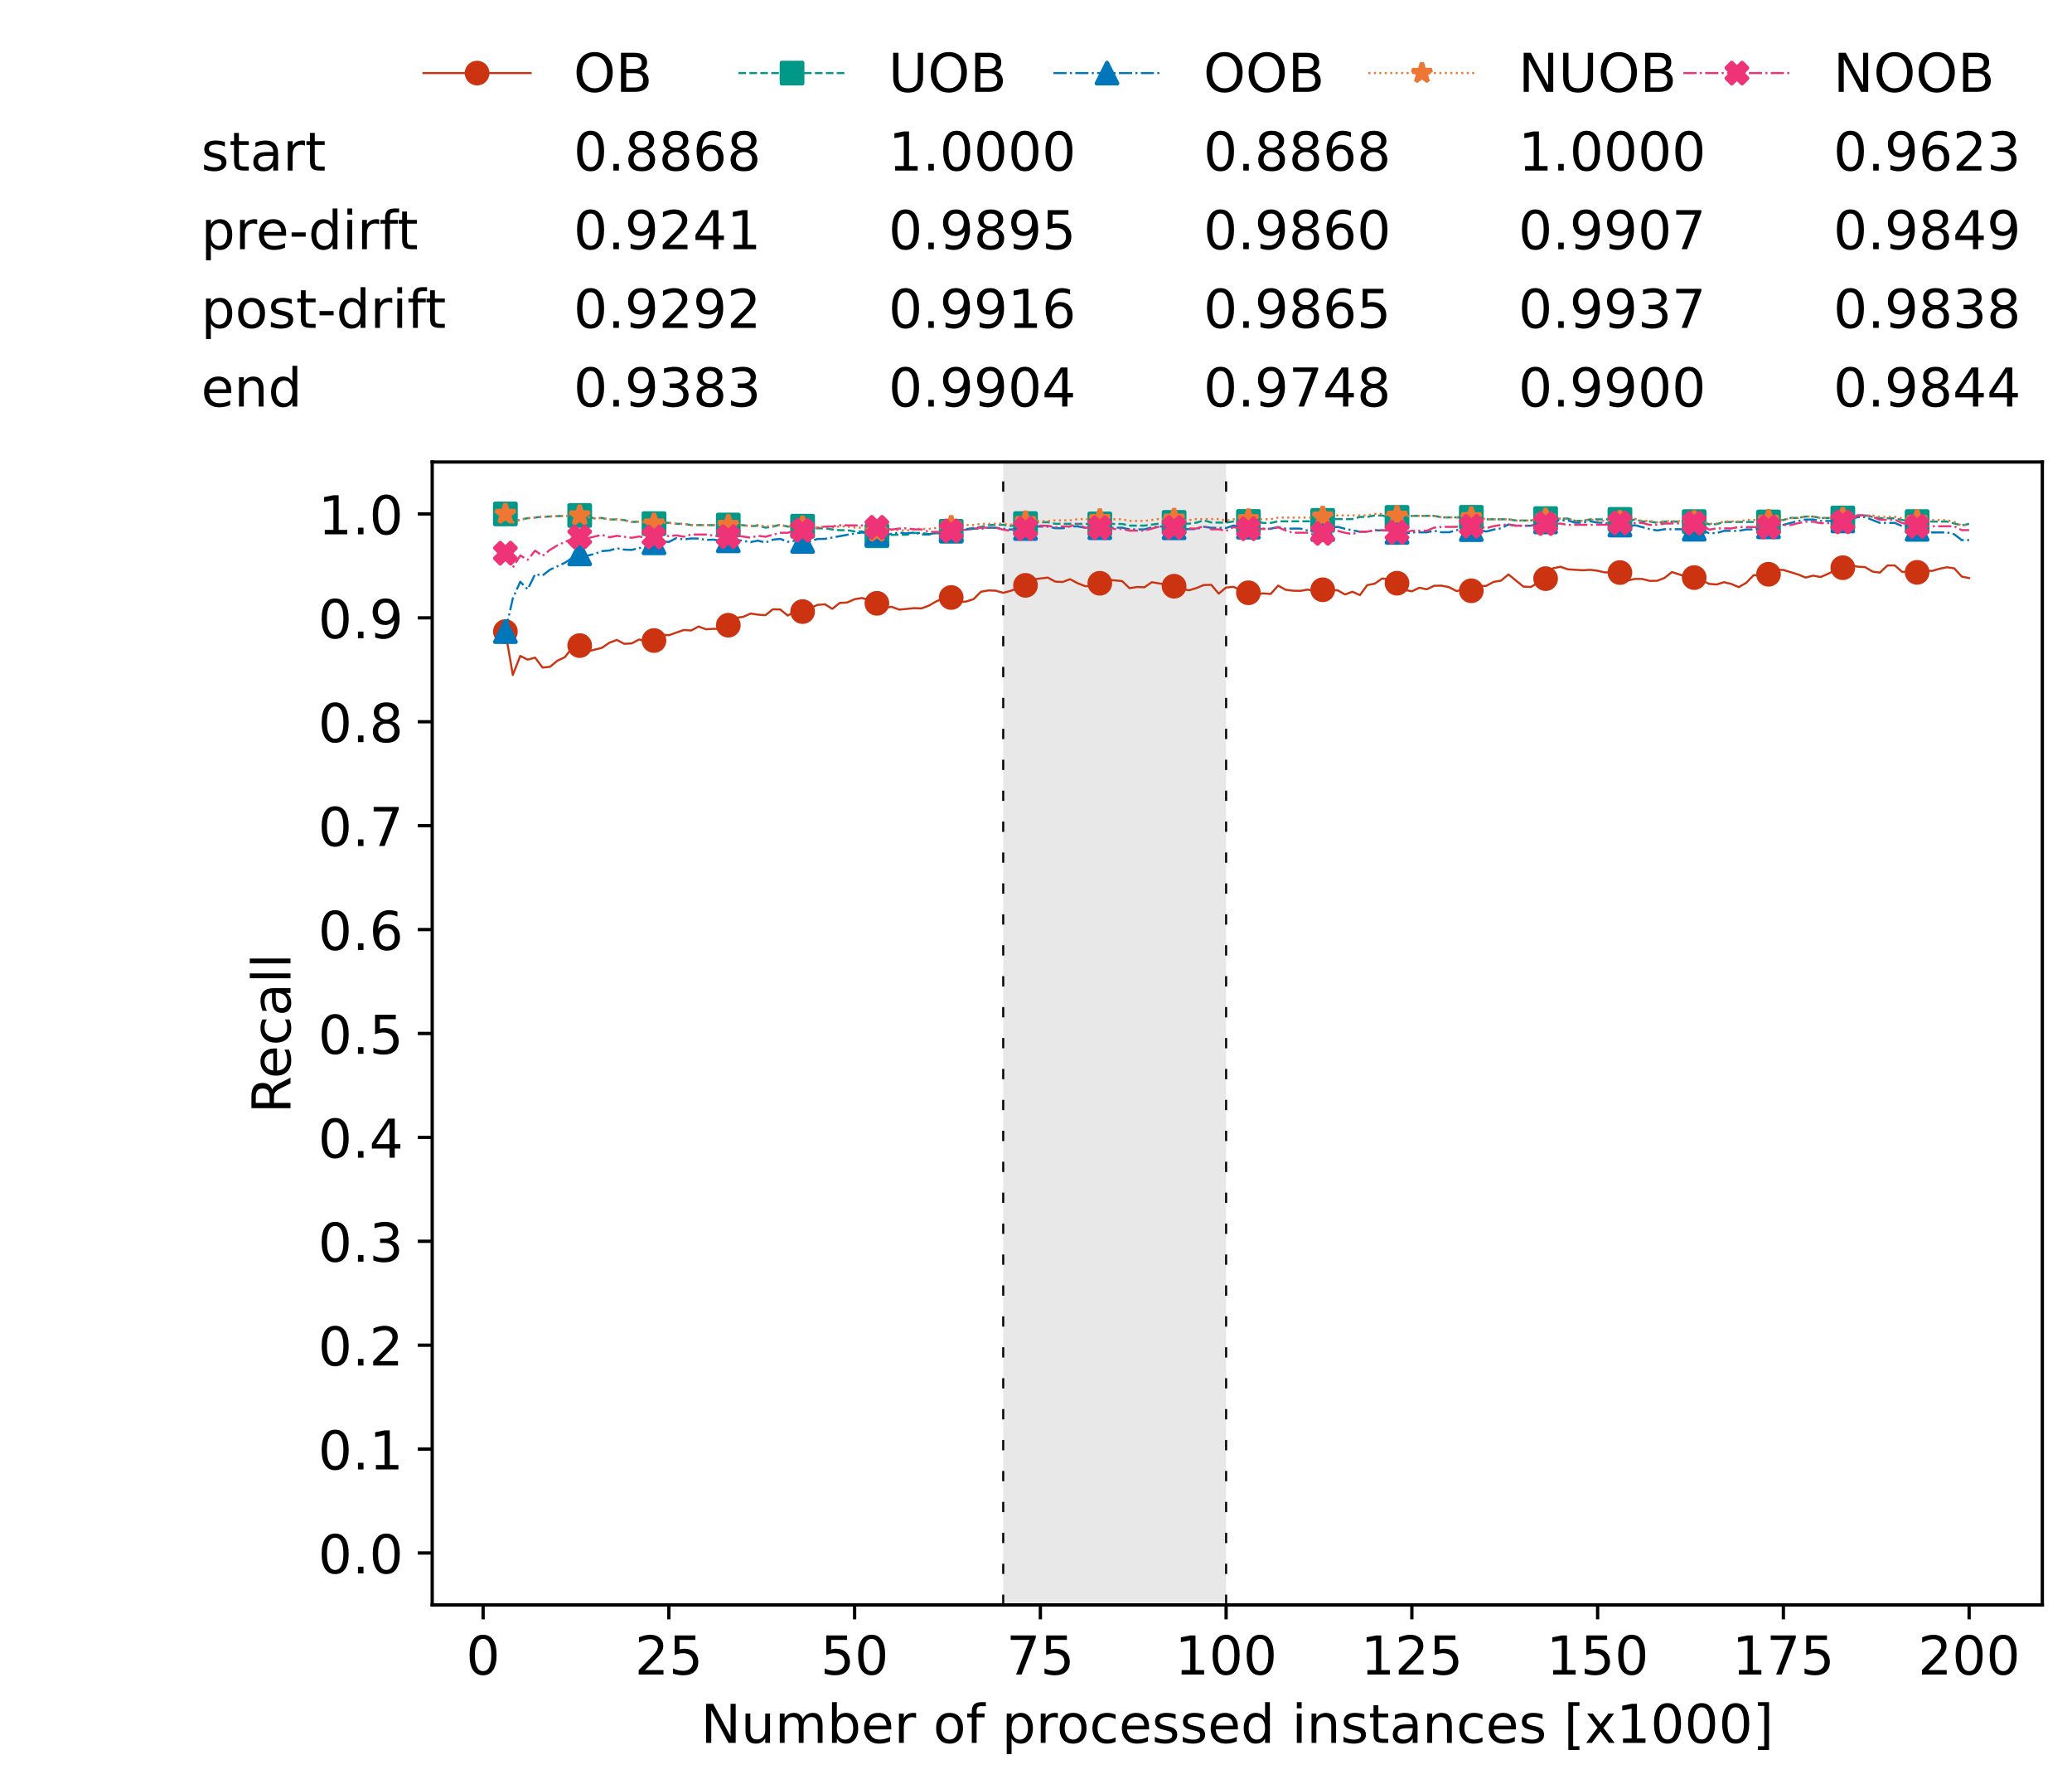 <?xml version="1.0" encoding="utf-8" standalone="no"?>
<!DOCTYPE svg PUBLIC "-//W3C//DTD SVG 1.1//EN"
  "http://www.w3.org/Graphics/SVG/1.1/DTD/svg11.dtd">
<!-- Created with matplotlib (https://matplotlib.org/) -->
<svg height="432.615pt" version="1.1" viewBox="0 0 502.65 432.615" width="502.65pt" xmlns="http://www.w3.org/2000/svg" xmlns:xlink="http://www.w3.org/1999/xlink">
 <defs>
  <style type="text/css">*{stroke-linecap:butt;stroke-linejoin:round;}</style>
 </defs>
 <g id="figure_1">
  <g id="patch_1">
   <path d="M 0 432.615 
L 502.65 432.615 
L 502.65 0 
L 0 0 
z
" style="fill:#ffffff;"/>
  </g>
  <g id="axes_1">
   <g id="patch_2">
    <path d="M 104.85 389.252 
L 495.45 389.252 
L 495.45 112.052 
L 104.85 112.052 
z
" style="fill:#ffffff;"/>
   </g>
   <g id="patch_3">
    <path clip-path="url(#pafa6cc768d)" d="M 297.446 389.252 
L 297.446 112.052 
L 243.372 112.052 
L 243.372 389.252 
z
" style="fill:#d3d3d3;opacity:0.5;"/>
   </g>
   <g id="matplotlib.axis_1">
    <g id="xtick_1">
     <g id="line2d_1">
      <defs>
       <path d="M 0 0 
L 0 3.5 
" id="mc2a701c444" style="stroke:#000000;stroke-width:0.8;"/>
      </defs>
      <g>
       <use style="stroke:#000000;stroke-width:0.8;" x="117.197" xlink:href="#mc2a701c444" y="389.252"/>
      </g>
     </g>
     <g id="text_1">
      <!-- 0 -->
      <g transform="translate(113.061 406.13)scale(0.13 -0.13)">
       <defs>
        <path d="M 31.781 66.406 
Q 24.172 66.406 20.328 58.906 
Q 16.5 51.422 16.5 36.375 
Q 16.5 21.391 20.328 13.891 
Q 24.172 6.391 31.781 6.391 
Q 39.453 6.391 43.281 13.891 
Q 47.125 21.391 47.125 36.375 
Q 47.125 51.422 43.281 58.906 
Q 39.453 66.406 31.781 66.406 
z
M 31.781 74.219 
Q 44.047 74.219 50.516 64.516 
Q 56.984 54.828 56.984 36.375 
Q 56.984 17.969 50.516 8.266 
Q 44.047 -1.422 31.781 -1.422 
Q 19.531 -1.422 13.062 8.266 
Q 6.594 17.969 6.594 36.375 
Q 6.594 54.828 13.062 64.516 
Q 19.531 74.219 31.781 74.219 
z
" id="DejaVuSans-48"/>
       </defs>
       <use xlink:href="#DejaVuSans-48"/>
      </g>
     </g>
    </g>
    <g id="xtick_2">
     <g id="line2d_2">
      <g>
       <use style="stroke:#000000;stroke-width:0.8;" x="162.259" xlink:href="#mc2a701c444" y="389.252"/>
      </g>
     </g>
     <g id="text_2">
      <!-- 25 -->
      <g transform="translate(153.988 406.13)scale(0.13 -0.13)">
       <defs>
        <path d="M 19.188 8.297 
L 53.609 8.297 
L 53.609 0 
L 7.328 0 
L 7.328 8.297 
Q 12.938 14.109 22.625 23.891 
Q 32.328 33.688 34.812 36.531 
Q 39.547 41.844 41.422 45.531 
Q 43.312 49.219 43.312 52.781 
Q 43.312 58.594 39.234 62.25 
Q 35.156 65.922 28.609 65.922 
Q 23.969 65.922 18.812 64.312 
Q 13.672 62.703 7.812 59.422 
L 7.812 69.391 
Q 13.766 71.781 18.938 73 
Q 24.125 74.219 28.422 74.219 
Q 39.75 74.219 46.484 68.547 
Q 53.219 62.891 53.219 53.422 
Q 53.219 48.922 51.531 44.891 
Q 49.859 40.875 45.406 35.406 
Q 44.188 33.984 37.641 27.219 
Q 31.109 20.453 19.188 8.297 
z
" id="DejaVuSans-50"/>
        <path d="M 10.797 72.906 
L 49.516 72.906 
L 49.516 64.594 
L 19.828 64.594 
L 19.828 46.734 
Q 21.969 47.469 24.109 47.828 
Q 26.266 48.188 28.422 48.188 
Q 40.625 48.188 47.75 41.5 
Q 54.891 34.812 54.891 23.391 
Q 54.891 11.625 47.562 5.094 
Q 40.234 -1.422 26.906 -1.422 
Q 22.312 -1.422 17.547 -0.641 
Q 12.797 0.141 7.719 1.703 
L 7.719 11.625 
Q 12.109 9.234 16.797 8.062 
Q 21.484 6.891 26.703 6.891 
Q 35.156 6.891 40.078 11.328 
Q 45.016 15.766 45.016 23.391 
Q 45.016 31 40.078 35.438 
Q 35.156 39.891 26.703 39.891 
Q 22.75 39.891 18.812 39.016 
Q 14.891 38.141 10.797 36.281 
z
" id="DejaVuSans-53"/>
       </defs>
       <use xlink:href="#DejaVuSans-50"/>
       <use x="63.623" xlink:href="#DejaVuSans-53"/>
      </g>
     </g>
    </g>
    <g id="xtick_3">
     <g id="line2d_3">
      <g>
       <use style="stroke:#000000;stroke-width:0.8;" x="207.322" xlink:href="#mc2a701c444" y="389.252"/>
      </g>
     </g>
     <g id="text_3">
      <!-- 50 -->
      <g transform="translate(199.05 406.13)scale(0.13 -0.13)">
       <use xlink:href="#DejaVuSans-53"/>
       <use x="63.623" xlink:href="#DejaVuSans-48"/>
      </g>
     </g>
    </g>
    <g id="xtick_4">
     <g id="line2d_4">
      <g>
       <use style="stroke:#000000;stroke-width:0.8;" x="252.384" xlink:href="#mc2a701c444" y="389.252"/>
      </g>
     </g>
     <g id="text_4">
      <!-- 75 -->
      <g transform="translate(244.113 406.13)scale(0.13 -0.13)">
       <defs>
        <path d="M 8.203 72.906 
L 55.078 72.906 
L 55.078 68.703 
L 28.609 0 
L 18.312 0 
L 43.219 64.594 
L 8.203 64.594 
z
" id="DejaVuSans-55"/>
       </defs>
       <use xlink:href="#DejaVuSans-55"/>
       <use x="63.623" xlink:href="#DejaVuSans-53"/>
      </g>
     </g>
    </g>
    <g id="xtick_5">
     <g id="line2d_5">
      <g>
       <use style="stroke:#000000;stroke-width:0.8;" x="297.446" xlink:href="#mc2a701c444" y="389.252"/>
      </g>
     </g>
     <g id="text_5">
      <!-- 100 -->
      <g transform="translate(285.039 406.13)scale(0.13 -0.13)">
       <defs>
        <path d="M 12.406 8.297 
L 28.516 8.297 
L 28.516 63.922 
L 10.984 60.406 
L 10.984 69.391 
L 28.422 72.906 
L 38.281 72.906 
L 38.281 8.297 
L 54.391 8.297 
L 54.391 0 
L 12.406 0 
z
" id="DejaVuSans-49"/>
       </defs>
       <use xlink:href="#DejaVuSans-49"/>
       <use x="63.623" xlink:href="#DejaVuSans-48"/>
       <use x="127.246" xlink:href="#DejaVuSans-48"/>
      </g>
     </g>
    </g>
    <g id="xtick_6">
     <g id="line2d_6">
      <g>
       <use style="stroke:#000000;stroke-width:0.8;" x="342.509" xlink:href="#mc2a701c444" y="389.252"/>
      </g>
     </g>
     <g id="text_6">
      <!-- 125 -->
      <g transform="translate(330.102 406.13)scale(0.13 -0.13)">
       <use xlink:href="#DejaVuSans-49"/>
       <use x="63.623" xlink:href="#DejaVuSans-50"/>
       <use x="127.246" xlink:href="#DejaVuSans-53"/>
      </g>
     </g>
    </g>
    <g id="xtick_7">
     <g id="line2d_7">
      <g>
       <use style="stroke:#000000;stroke-width:0.8;" x="387.571" xlink:href="#mc2a701c444" y="389.252"/>
      </g>
     </g>
     <g id="text_7">
      <!-- 150 -->
      <g transform="translate(375.164 406.13)scale(0.13 -0.13)">
       <use xlink:href="#DejaVuSans-49"/>
       <use x="63.623" xlink:href="#DejaVuSans-53"/>
       <use x="127.246" xlink:href="#DejaVuSans-48"/>
      </g>
     </g>
    </g>
    <g id="xtick_8">
     <g id="line2d_8">
      <g>
       <use style="stroke:#000000;stroke-width:0.8;" x="432.633" xlink:href="#mc2a701c444" y="389.252"/>
      </g>
     </g>
     <g id="text_8">
      <!-- 175 -->
      <g transform="translate(420.226 406.13)scale(0.13 -0.13)">
       <use xlink:href="#DejaVuSans-49"/>
       <use x="63.623" xlink:href="#DejaVuSans-55"/>
       <use x="127.246" xlink:href="#DejaVuSans-53"/>
      </g>
     </g>
    </g>
    <g id="xtick_9">
     <g id="line2d_9">
      <g>
       <use style="stroke:#000000;stroke-width:0.8;" x="477.695" xlink:href="#mc2a701c444" y="389.252"/>
      </g>
     </g>
     <g id="text_9">
      <!-- 200 -->
      <g transform="translate(465.289 406.13)scale(0.13 -0.13)">
       <use xlink:href="#DejaVuSans-50"/>
       <use x="63.623" xlink:href="#DejaVuSans-48"/>
       <use x="127.246" xlink:href="#DejaVuSans-48"/>
      </g>
     </g>
    </g>
    <g id="text_10">
     <!-- Number of processed instances [x1000] -->
     <g transform="translate(170.025 422.711)scale(0.13 -0.13)">
      <defs>
       <path d="M 9.812 72.906 
L 23.094 72.906 
L 55.422 11.922 
L 55.422 72.906 
L 64.984 72.906 
L 64.984 0 
L 51.703 0 
L 19.391 60.984 
L 19.391 0 
L 9.812 0 
z
" id="DejaVuSans-78"/>
       <path d="M 8.5 21.578 
L 8.5 54.688 
L 17.484 54.688 
L 17.484 21.922 
Q 17.484 14.156 20.5 10.266 
Q 23.531 6.391 29.594 6.391 
Q 36.859 6.391 41.078 11.031 
Q 45.312 15.672 45.312 23.688 
L 45.312 54.688 
L 54.297 54.688 
L 54.297 0 
L 45.312 0 
L 45.312 8.406 
Q 42.047 3.422 37.719 1 
Q 33.406 -1.422 27.688 -1.422 
Q 18.266 -1.422 13.375 4.438 
Q 8.5 10.297 8.5 21.578 
z
M 31.109 56 
z
" id="DejaVuSans-117"/>
       <path d="M 52 44.188 
Q 55.375 50.25 60.062 53.125 
Q 64.75 56 71.094 56 
Q 79.641 56 84.281 50.016 
Q 88.922 44.047 88.922 33.016 
L 88.922 0 
L 79.891 0 
L 79.891 32.719 
Q 79.891 40.578 77.094 44.375 
Q 74.312 48.188 68.609 48.188 
Q 61.625 48.188 57.562 43.547 
Q 53.516 38.922 53.516 30.906 
L 53.516 0 
L 44.484 0 
L 44.484 32.719 
Q 44.484 40.625 41.703 44.406 
Q 38.922 48.188 33.109 48.188 
Q 26.219 48.188 22.156 43.531 
Q 18.109 38.875 18.109 30.906 
L 18.109 0 
L 9.078 0 
L 9.078 54.688 
L 18.109 54.688 
L 18.109 46.188 
Q 21.188 51.219 25.484 53.609 
Q 29.781 56 35.688 56 
Q 41.656 56 45.828 52.969 
Q 50 49.953 52 44.188 
z
" id="DejaVuSans-109"/>
       <path d="M 48.688 27.297 
Q 48.688 37.203 44.609 42.844 
Q 40.531 48.484 33.406 48.484 
Q 26.266 48.484 22.188 42.844 
Q 18.109 37.203 18.109 27.297 
Q 18.109 17.391 22.188 11.75 
Q 26.266 6.109 33.406 6.109 
Q 40.531 6.109 44.609 11.75 
Q 48.688 17.391 48.688 27.297 
z
M 18.109 46.391 
Q 20.953 51.266 25.266 53.625 
Q 29.594 56 35.594 56 
Q 45.562 56 51.781 48.094 
Q 58.016 40.188 58.016 27.297 
Q 58.016 14.406 51.781 6.484 
Q 45.562 -1.422 35.594 -1.422 
Q 29.594 -1.422 25.266 0.953 
Q 20.953 3.328 18.109 8.203 
L 18.109 0 
L 9.078 0 
L 9.078 75.984 
L 18.109 75.984 
z
" id="DejaVuSans-98"/>
       <path d="M 56.203 29.594 
L 56.203 25.203 
L 14.891 25.203 
Q 15.484 15.922 20.484 11.062 
Q 25.484 6.203 34.422 6.203 
Q 39.594 6.203 44.453 7.469 
Q 49.312 8.734 54.109 11.281 
L 54.109 2.781 
Q 49.266 0.734 44.188 -0.344 
Q 39.109 -1.422 33.891 -1.422 
Q 20.797 -1.422 13.156 6.188 
Q 5.516 13.812 5.516 26.812 
Q 5.516 40.234 12.766 48.109 
Q 20.016 56 32.328 56 
Q 43.359 56 49.781 48.891 
Q 56.203 41.797 56.203 29.594 
z
M 47.219 32.234 
Q 47.125 39.594 43.094 43.984 
Q 39.062 48.391 32.422 48.391 
Q 24.906 48.391 20.391 44.141 
Q 15.875 39.891 15.188 32.172 
z
" id="DejaVuSans-101"/>
       <path d="M 41.109 46.297 
Q 39.594 47.172 37.812 47.578 
Q 36.031 48 33.891 48 
Q 26.266 48 22.188 43.047 
Q 18.109 38.094 18.109 28.812 
L 18.109 0 
L 9.078 0 
L 9.078 54.688 
L 18.109 54.688 
L 18.109 46.188 
Q 20.953 51.172 25.484 53.578 
Q 30.031 56 36.531 56 
Q 37.453 56 38.578 55.875 
Q 39.703 55.766 41.062 55.516 
z
" id="DejaVuSans-114"/>
       <path id="DejaVuSans-32"/>
       <path d="M 30.609 48.391 
Q 23.391 48.391 19.188 42.75 
Q 14.984 37.109 14.984 27.297 
Q 14.984 17.484 19.156 11.844 
Q 23.344 6.203 30.609 6.203 
Q 37.797 6.203 41.984 11.859 
Q 46.188 17.531 46.188 27.297 
Q 46.188 37.016 41.984 42.703 
Q 37.797 48.391 30.609 48.391 
z
M 30.609 56 
Q 42.328 56 49.016 48.375 
Q 55.719 40.766 55.719 27.297 
Q 55.719 13.875 49.016 6.219 
Q 42.328 -1.422 30.609 -1.422 
Q 18.844 -1.422 12.172 6.219 
Q 5.516 13.875 5.516 27.297 
Q 5.516 40.766 12.172 48.375 
Q 18.844 56 30.609 56 
z
" id="DejaVuSans-111"/>
       <path d="M 37.109 75.984 
L 37.109 68.5 
L 28.516 68.5 
Q 23.688 68.5 21.797 66.547 
Q 19.922 64.594 19.922 59.516 
L 19.922 54.688 
L 34.719 54.688 
L 34.719 47.703 
L 19.922 47.703 
L 19.922 0 
L 10.891 0 
L 10.891 47.703 
L 2.297 47.703 
L 2.297 54.688 
L 10.891 54.688 
L 10.891 58.5 
Q 10.891 67.625 15.141 71.797 
Q 19.391 75.984 28.609 75.984 
z
" id="DejaVuSans-102"/>
       <path d="M 18.109 8.203 
L 18.109 -20.797 
L 9.078 -20.797 
L 9.078 54.688 
L 18.109 54.688 
L 18.109 46.391 
Q 20.953 51.266 25.266 53.625 
Q 29.594 56 35.594 56 
Q 45.562 56 51.781 48.094 
Q 58.016 40.188 58.016 27.297 
Q 58.016 14.406 51.781 6.484 
Q 45.562 -1.422 35.594 -1.422 
Q 29.594 -1.422 25.266 0.953 
Q 20.953 3.328 18.109 8.203 
z
M 48.688 27.297 
Q 48.688 37.203 44.609 42.844 
Q 40.531 48.484 33.406 48.484 
Q 26.266 48.484 22.188 42.844 
Q 18.109 37.203 18.109 27.297 
Q 18.109 17.391 22.188 11.75 
Q 26.266 6.109 33.406 6.109 
Q 40.531 6.109 44.609 11.75 
Q 48.688 17.391 48.688 27.297 
z
" id="DejaVuSans-112"/>
       <path d="M 48.781 52.594 
L 48.781 44.188 
Q 44.969 46.297 41.141 47.344 
Q 37.312 48.391 33.406 48.391 
Q 24.656 48.391 19.812 42.844 
Q 14.984 37.312 14.984 27.297 
Q 14.984 17.281 19.812 11.734 
Q 24.656 6.203 33.406 6.203 
Q 37.312 6.203 41.141 7.25 
Q 44.969 8.297 48.781 10.406 
L 48.781 2.094 
Q 45.016 0.344 40.984 -0.531 
Q 36.969 -1.422 32.422 -1.422 
Q 20.062 -1.422 12.781 6.344 
Q 5.516 14.109 5.516 27.297 
Q 5.516 40.672 12.859 48.328 
Q 20.219 56 33.016 56 
Q 37.156 56 41.109 55.141 
Q 45.062 54.297 48.781 52.594 
z
" id="DejaVuSans-99"/>
       <path d="M 44.281 53.078 
L 44.281 44.578 
Q 40.484 46.531 36.375 47.5 
Q 32.281 48.484 27.875 48.484 
Q 21.188 48.484 17.844 46.438 
Q 14.5 44.391 14.5 40.281 
Q 14.5 37.156 16.891 35.375 
Q 19.281 33.594 26.516 31.984 
L 29.594 31.297 
Q 39.156 29.25 43.188 25.516 
Q 47.219 21.781 47.219 15.094 
Q 47.219 7.469 41.188 3.016 
Q 35.156 -1.422 24.609 -1.422 
Q 20.219 -1.422 15.453 -0.562 
Q 10.688 0.297 5.422 2 
L 5.422 11.281 
Q 10.406 8.688 15.234 7.391 
Q 20.062 6.109 24.812 6.109 
Q 31.156 6.109 34.562 8.281 
Q 37.984 10.453 37.984 14.406 
Q 37.984 18.062 35.516 20.016 
Q 33.062 21.969 24.703 23.781 
L 21.578 24.516 
Q 13.234 26.266 9.516 29.906 
Q 5.812 33.547 5.812 39.891 
Q 5.812 47.609 11.281 51.797 
Q 16.75 56 26.812 56 
Q 31.781 56 36.172 55.266 
Q 40.578 54.547 44.281 53.078 
z
" id="DejaVuSans-115"/>
       <path d="M 45.406 46.391 
L 45.406 75.984 
L 54.391 75.984 
L 54.391 0 
L 45.406 0 
L 45.406 8.203 
Q 42.578 3.328 38.25 0.953 
Q 33.938 -1.422 27.875 -1.422 
Q 17.969 -1.422 11.734 6.484 
Q 5.516 14.406 5.516 27.297 
Q 5.516 40.188 11.734 48.094 
Q 17.969 56 27.875 56 
Q 33.938 56 38.25 53.625 
Q 42.578 51.266 45.406 46.391 
z
M 14.797 27.297 
Q 14.797 17.391 18.875 11.75 
Q 22.953 6.109 30.078 6.109 
Q 37.203 6.109 41.297 11.75 
Q 45.406 17.391 45.406 27.297 
Q 45.406 37.203 41.297 42.844 
Q 37.203 48.484 30.078 48.484 
Q 22.953 48.484 18.875 42.844 
Q 14.797 37.203 14.797 27.297 
z
" id="DejaVuSans-100"/>
       <path d="M 9.422 54.688 
L 18.406 54.688 
L 18.406 0 
L 9.422 0 
z
M 9.422 75.984 
L 18.406 75.984 
L 18.406 64.594 
L 9.422 64.594 
z
" id="DejaVuSans-105"/>
       <path d="M 54.891 33.016 
L 54.891 0 
L 45.906 0 
L 45.906 32.719 
Q 45.906 40.484 42.875 44.328 
Q 39.844 48.188 33.797 48.188 
Q 26.516 48.188 22.312 43.547 
Q 18.109 38.922 18.109 30.906 
L 18.109 0 
L 9.078 0 
L 9.078 54.688 
L 18.109 54.688 
L 18.109 46.188 
Q 21.344 51.125 25.703 53.562 
Q 30.078 56 35.797 56 
Q 45.219 56 50.047 50.172 
Q 54.891 44.344 54.891 33.016 
z
" id="DejaVuSans-110"/>
       <path d="M 18.312 70.219 
L 18.312 54.688 
L 36.812 54.688 
L 36.812 47.703 
L 18.312 47.703 
L 18.312 18.016 
Q 18.312 11.328 20.141 9.422 
Q 21.969 7.516 27.594 7.516 
L 36.812 7.516 
L 36.812 0 
L 27.594 0 
Q 17.188 0 13.234 3.875 
Q 9.281 7.766 9.281 18.016 
L 9.281 47.703 
L 2.688 47.703 
L 2.688 54.688 
L 9.281 54.688 
L 9.281 70.219 
z
" id="DejaVuSans-116"/>
       <path d="M 34.281 27.484 
Q 23.391 27.484 19.188 25 
Q 14.984 22.516 14.984 16.5 
Q 14.984 11.719 18.141 8.906 
Q 21.297 6.109 26.703 6.109 
Q 34.188 6.109 38.703 11.406 
Q 43.219 16.703 43.219 25.484 
L 43.219 27.484 
z
M 52.203 31.203 
L 52.203 0 
L 43.219 0 
L 43.219 8.297 
Q 40.141 3.328 35.547 0.953 
Q 30.953 -1.422 24.312 -1.422 
Q 15.922 -1.422 10.953 3.297 
Q 6 8.016 6 15.922 
Q 6 25.141 12.172 29.828 
Q 18.359 34.516 30.609 34.516 
L 43.219 34.516 
L 43.219 35.406 
Q 43.219 41.609 39.141 45 
Q 35.062 48.391 27.688 48.391 
Q 23 48.391 18.547 47.266 
Q 14.109 46.141 10.016 43.891 
L 10.016 52.203 
Q 14.938 54.109 19.578 55.047 
Q 24.219 56 28.609 56 
Q 40.484 56 46.344 49.844 
Q 52.203 43.703 52.203 31.203 
z
" id="DejaVuSans-97"/>
       <path d="M 8.594 75.984 
L 29.297 75.984 
L 29.297 69 
L 17.578 69 
L 17.578 -6.203 
L 29.297 -6.203 
L 29.297 -13.188 
L 8.594 -13.188 
z
" id="DejaVuSans-91"/>
       <path d="M 54.891 54.688 
L 35.109 28.078 
L 55.906 0 
L 45.312 0 
L 29.391 21.484 
L 13.484 0 
L 2.875 0 
L 24.125 28.609 
L 4.688 54.688 
L 15.281 54.688 
L 29.781 35.203 
L 44.281 54.688 
z
" id="DejaVuSans-120"/>
       <path d="M 30.422 75.984 
L 30.422 -13.188 
L 9.719 -13.188 
L 9.719 -6.203 
L 21.391 -6.203 
L 21.391 69 
L 9.719 69 
L 9.719 75.984 
z
" id="DejaVuSans-93"/>
      </defs>
      <use xlink:href="#DejaVuSans-78"/>
      <use x="74.805" xlink:href="#DejaVuSans-117"/>
      <use x="138.184" xlink:href="#DejaVuSans-109"/>
      <use x="235.596" xlink:href="#DejaVuSans-98"/>
      <use x="299.072" xlink:href="#DejaVuSans-101"/>
      <use x="360.596" xlink:href="#DejaVuSans-114"/>
      <use x="401.709" xlink:href="#DejaVuSans-32"/>
      <use x="433.496" xlink:href="#DejaVuSans-111"/>
      <use x="494.678" xlink:href="#DejaVuSans-102"/>
      <use x="529.883" xlink:href="#DejaVuSans-32"/>
      <use x="561.67" xlink:href="#DejaVuSans-112"/>
      <use x="625.146" xlink:href="#DejaVuSans-114"/>
      <use x="664.01" xlink:href="#DejaVuSans-111"/>
      <use x="725.191" xlink:href="#DejaVuSans-99"/>
      <use x="780.172" xlink:href="#DejaVuSans-101"/>
      <use x="841.695" xlink:href="#DejaVuSans-115"/>
      <use x="893.795" xlink:href="#DejaVuSans-115"/>
      <use x="945.895" xlink:href="#DejaVuSans-101"/>
      <use x="1007.418" xlink:href="#DejaVuSans-100"/>
      <use x="1070.895" xlink:href="#DejaVuSans-32"/>
      <use x="1102.682" xlink:href="#DejaVuSans-105"/>
      <use x="1130.465" xlink:href="#DejaVuSans-110"/>
      <use x="1193.844" xlink:href="#DejaVuSans-115"/>
      <use x="1245.943" xlink:href="#DejaVuSans-116"/>
      <use x="1285.152" xlink:href="#DejaVuSans-97"/>
      <use x="1346.432" xlink:href="#DejaVuSans-110"/>
      <use x="1409.811" xlink:href="#DejaVuSans-99"/>
      <use x="1464.791" xlink:href="#DejaVuSans-101"/>
      <use x="1526.314" xlink:href="#DejaVuSans-115"/>
      <use x="1578.414" xlink:href="#DejaVuSans-32"/>
      <use x="1610.201" xlink:href="#DejaVuSans-91"/>
      <use x="1649.215" xlink:href="#DejaVuSans-120"/>
      <use x="1708.395" xlink:href="#DejaVuSans-49"/>
      <use x="1772.018" xlink:href="#DejaVuSans-48"/>
      <use x="1835.641" xlink:href="#DejaVuSans-48"/>
      <use x="1899.264" xlink:href="#DejaVuSans-48"/>
      <use x="1962.887" xlink:href="#DejaVuSans-93"/>
     </g>
    </g>
   </g>
   <g id="matplotlib.axis_2">
    <g id="ytick_1">
     <g id="line2d_10">
      <defs>
       <path d="M 0 0 
L -3.5 0 
" id="m353f7618c8" style="stroke:#000000;stroke-width:0.8;"/>
      </defs>
      <g>
       <use style="stroke:#000000;stroke-width:0.8;" x="104.85" xlink:href="#m353f7618c8" y="376.652"/>
      </g>
     </g>
     <g id="text_11">
      <!-- 0.0 -->
      <g transform="translate(77.176 381.591)scale(0.13 -0.13)">
       <defs>
        <path d="M 10.688 12.406 
L 21 12.406 
L 21 0 
L 10.688 0 
z
" id="DejaVuSans-46"/>
       </defs>
       <use xlink:href="#DejaVuSans-48"/>
       <use x="63.623" xlink:href="#DejaVuSans-46"/>
       <use x="95.41" xlink:href="#DejaVuSans-48"/>
      </g>
     </g>
    </g>
    <g id="ytick_2">
     <g id="line2d_11">
      <g>
       <use style="stroke:#000000;stroke-width:0.8;" x="104.85" xlink:href="#m353f7618c8" y="351.452"/>
      </g>
     </g>
     <g id="text_12">
      <!-- 0.1 -->
      <g transform="translate(77.176 356.391)scale(0.13 -0.13)">
       <use xlink:href="#DejaVuSans-48"/>
       <use x="63.623" xlink:href="#DejaVuSans-46"/>
       <use x="95.41" xlink:href="#DejaVuSans-49"/>
      </g>
     </g>
    </g>
    <g id="ytick_3">
     <g id="line2d_12">
      <g>
       <use style="stroke:#000000;stroke-width:0.8;" x="104.85" xlink:href="#m353f7618c8" y="326.252"/>
      </g>
     </g>
     <g id="text_13">
      <!-- 0.2 -->
      <g transform="translate(77.176 331.191)scale(0.13 -0.13)">
       <use xlink:href="#DejaVuSans-48"/>
       <use x="63.623" xlink:href="#DejaVuSans-46"/>
       <use x="95.41" xlink:href="#DejaVuSans-50"/>
      </g>
     </g>
    </g>
    <g id="ytick_4">
     <g id="line2d_13">
      <g>
       <use style="stroke:#000000;stroke-width:0.8;" x="104.85" xlink:href="#m353f7618c8" y="301.052"/>
      </g>
     </g>
     <g id="text_14">
      <!-- 0.3 -->
      <g transform="translate(77.176 305.991)scale(0.13 -0.13)">
       <defs>
        <path d="M 40.578 39.312 
Q 47.656 37.797 51.625 33 
Q 55.609 28.219 55.609 21.188 
Q 55.609 10.406 48.188 4.484 
Q 40.766 -1.422 27.094 -1.422 
Q 22.516 -1.422 17.656 -0.516 
Q 12.797 0.391 7.625 2.203 
L 7.625 11.719 
Q 11.719 9.328 16.594 8.109 
Q 21.484 6.891 26.812 6.891 
Q 36.078 6.891 40.938 10.547 
Q 45.797 14.203 45.797 21.188 
Q 45.797 27.641 41.281 31.266 
Q 36.766 34.906 28.719 34.906 
L 20.219 34.906 
L 20.219 43.016 
L 29.109 43.016 
Q 36.375 43.016 40.234 45.922 
Q 44.094 48.828 44.094 54.297 
Q 44.094 59.906 40.109 62.906 
Q 36.141 65.922 28.719 65.922 
Q 24.656 65.922 20.016 65.031 
Q 15.375 64.156 9.812 62.312 
L 9.812 71.094 
Q 15.438 72.656 20.344 73.438 
Q 25.25 74.219 29.594 74.219 
Q 40.828 74.219 47.359 69.109 
Q 53.906 64.016 53.906 55.328 
Q 53.906 49.266 50.438 45.094 
Q 46.969 40.922 40.578 39.312 
z
" id="DejaVuSans-51"/>
       </defs>
       <use xlink:href="#DejaVuSans-48"/>
       <use x="63.623" xlink:href="#DejaVuSans-46"/>
       <use x="95.41" xlink:href="#DejaVuSans-51"/>
      </g>
     </g>
    </g>
    <g id="ytick_5">
     <g id="line2d_14">
      <g>
       <use style="stroke:#000000;stroke-width:0.8;" x="104.85" xlink:href="#m353f7618c8" y="275.852"/>
      </g>
     </g>
     <g id="text_15">
      <!-- 0.4 -->
      <g transform="translate(77.176 280.791)scale(0.13 -0.13)">
       <defs>
        <path d="M 37.797 64.312 
L 12.891 25.391 
L 37.797 25.391 
z
M 35.203 72.906 
L 47.609 72.906 
L 47.609 25.391 
L 58.016 25.391 
L 58.016 17.188 
L 47.609 17.188 
L 47.609 0 
L 37.797 0 
L 37.797 17.188 
L 4.891 17.188 
L 4.891 26.703 
z
" id="DejaVuSans-52"/>
       </defs>
       <use xlink:href="#DejaVuSans-48"/>
       <use x="63.623" xlink:href="#DejaVuSans-46"/>
       <use x="95.41" xlink:href="#DejaVuSans-52"/>
      </g>
     </g>
    </g>
    <g id="ytick_6">
     <g id="line2d_15">
      <g>
       <use style="stroke:#000000;stroke-width:0.8;" x="104.85" xlink:href="#m353f7618c8" y="250.652"/>
      </g>
     </g>
     <g id="text_16">
      <!-- 0.5 -->
      <g transform="translate(77.176 255.591)scale(0.13 -0.13)">
       <use xlink:href="#DejaVuSans-48"/>
       <use x="63.623" xlink:href="#DejaVuSans-46"/>
       <use x="95.41" xlink:href="#DejaVuSans-53"/>
      </g>
     </g>
    </g>
    <g id="ytick_7">
     <g id="line2d_16">
      <g>
       <use style="stroke:#000000;stroke-width:0.8;" x="104.85" xlink:href="#m353f7618c8" y="225.452"/>
      </g>
     </g>
     <g id="text_17">
      <!-- 0.6 -->
      <g transform="translate(77.176 230.391)scale(0.13 -0.13)">
       <defs>
        <path d="M 33.016 40.375 
Q 26.375 40.375 22.484 35.828 
Q 18.609 31.297 18.609 23.391 
Q 18.609 15.531 22.484 10.953 
Q 26.375 6.391 33.016 6.391 
Q 39.656 6.391 43.531 10.953 
Q 47.406 15.531 47.406 23.391 
Q 47.406 31.297 43.531 35.828 
Q 39.656 40.375 33.016 40.375 
z
M 52.594 71.297 
L 52.594 62.312 
Q 48.875 64.062 45.094 64.984 
Q 41.312 65.922 37.594 65.922 
Q 27.828 65.922 22.672 59.328 
Q 17.531 52.734 16.797 39.406 
Q 19.672 43.656 24.016 45.922 
Q 28.375 48.188 33.594 48.188 
Q 44.578 48.188 50.953 41.516 
Q 57.328 34.859 57.328 23.391 
Q 57.328 12.156 50.688 5.359 
Q 44.047 -1.422 33.016 -1.422 
Q 20.359 -1.422 13.672 8.266 
Q 6.984 17.969 6.984 36.375 
Q 6.984 53.656 15.188 63.938 
Q 23.391 74.219 37.203 74.219 
Q 40.922 74.219 44.703 73.484 
Q 48.484 72.75 52.594 71.297 
z
" id="DejaVuSans-54"/>
       </defs>
       <use xlink:href="#DejaVuSans-48"/>
       <use x="63.623" xlink:href="#DejaVuSans-46"/>
       <use x="95.41" xlink:href="#DejaVuSans-54"/>
      </g>
     </g>
    </g>
    <g id="ytick_8">
     <g id="line2d_17">
      <g>
       <use style="stroke:#000000;stroke-width:0.8;" x="104.85" xlink:href="#m353f7618c8" y="200.252"/>
      </g>
     </g>
     <g id="text_18">
      <!-- 0.7 -->
      <g transform="translate(77.176 205.191)scale(0.13 -0.13)">
       <use xlink:href="#DejaVuSans-48"/>
       <use x="63.623" xlink:href="#DejaVuSans-46"/>
       <use x="95.41" xlink:href="#DejaVuSans-55"/>
      </g>
     </g>
    </g>
    <g id="ytick_9">
     <g id="line2d_18">
      <g>
       <use style="stroke:#000000;stroke-width:0.8;" x="104.85" xlink:href="#m353f7618c8" y="175.052"/>
      </g>
     </g>
     <g id="text_19">
      <!-- 0.8 -->
      <g transform="translate(77.176 179.991)scale(0.13 -0.13)">
       <defs>
        <path d="M 31.781 34.625 
Q 24.75 34.625 20.719 30.859 
Q 16.703 27.094 16.703 20.516 
Q 16.703 13.922 20.719 10.156 
Q 24.75 6.391 31.781 6.391 
Q 38.812 6.391 42.859 10.172 
Q 46.922 13.969 46.922 20.516 
Q 46.922 27.094 42.891 30.859 
Q 38.875 34.625 31.781 34.625 
z
M 21.922 38.812 
Q 15.578 40.375 12.031 44.719 
Q 8.5 49.078 8.5 55.328 
Q 8.5 64.062 14.719 69.141 
Q 20.953 74.219 31.781 74.219 
Q 42.672 74.219 48.875 69.141 
Q 55.078 64.062 55.078 55.328 
Q 55.078 49.078 51.531 44.719 
Q 48 40.375 41.703 38.812 
Q 48.828 37.156 52.797 32.312 
Q 56.781 27.484 56.781 20.516 
Q 56.781 9.906 50.312 4.234 
Q 43.844 -1.422 31.781 -1.422 
Q 19.734 -1.422 13.25 4.234 
Q 6.781 9.906 6.781 20.516 
Q 6.781 27.484 10.781 32.312 
Q 14.797 37.156 21.922 38.812 
z
M 18.312 54.391 
Q 18.312 48.734 21.844 45.562 
Q 25.391 42.391 31.781 42.391 
Q 38.141 42.391 41.719 45.562 
Q 45.312 48.734 45.312 54.391 
Q 45.312 60.062 41.719 63.234 
Q 38.141 66.406 31.781 66.406 
Q 25.391 66.406 21.844 63.234 
Q 18.312 60.062 18.312 54.391 
z
" id="DejaVuSans-56"/>
       </defs>
       <use xlink:href="#DejaVuSans-48"/>
       <use x="63.623" xlink:href="#DejaVuSans-46"/>
       <use x="95.41" xlink:href="#DejaVuSans-56"/>
      </g>
     </g>
    </g>
    <g id="ytick_10">
     <g id="line2d_19">
      <g>
       <use style="stroke:#000000;stroke-width:0.8;" x="104.85" xlink:href="#m353f7618c8" y="149.852"/>
      </g>
     </g>
     <g id="text_20">
      <!-- 0.9 -->
      <g transform="translate(77.176 154.791)scale(0.13 -0.13)">
       <defs>
        <path d="M 10.984 1.516 
L 10.984 10.5 
Q 14.703 8.734 18.5 7.812 
Q 22.312 6.891 25.984 6.891 
Q 35.75 6.891 40.891 13.453 
Q 46.047 20.016 46.781 33.406 
Q 43.953 29.203 39.594 26.953 
Q 35.25 24.703 29.984 24.703 
Q 19.047 24.703 12.672 31.312 
Q 6.297 37.938 6.297 49.422 
Q 6.297 60.641 12.938 67.422 
Q 19.578 74.219 30.609 74.219 
Q 43.266 74.219 49.922 64.516 
Q 56.594 54.828 56.594 36.375 
Q 56.594 19.141 48.406 8.859 
Q 40.234 -1.422 26.422 -1.422 
Q 22.703 -1.422 18.891 -0.688 
Q 15.094 0.047 10.984 1.516 
z
M 30.609 32.422 
Q 37.25 32.422 41.125 36.953 
Q 45.016 41.5 45.016 49.422 
Q 45.016 57.281 41.125 61.844 
Q 37.25 66.406 30.609 66.406 
Q 23.969 66.406 20.094 61.844 
Q 16.219 57.281 16.219 49.422 
Q 16.219 41.5 20.094 36.953 
Q 23.969 32.422 30.609 32.422 
z
" id="DejaVuSans-57"/>
       </defs>
       <use xlink:href="#DejaVuSans-48"/>
       <use x="63.623" xlink:href="#DejaVuSans-46"/>
       <use x="95.41" xlink:href="#DejaVuSans-57"/>
      </g>
     </g>
    </g>
    <g id="ytick_11">
     <g id="line2d_20">
      <g>
       <use style="stroke:#000000;stroke-width:0.8;" x="104.85" xlink:href="#m353f7618c8" y="124.652"/>
      </g>
     </g>
     <g id="text_21">
      <!-- 1.0 -->
      <g transform="translate(77.176 129.591)scale(0.13 -0.13)">
       <use xlink:href="#DejaVuSans-49"/>
       <use x="63.623" xlink:href="#DejaVuSans-46"/>
       <use x="95.41" xlink:href="#DejaVuSans-48"/>
      </g>
     </g>
    </g>
    <g id="text_22">
     <!-- Recall -->
     <g transform="translate(70.472 270.044)rotate(-90)scale(0.13 -0.13)">
      <defs>
       <path d="M 44.391 34.188 
Q 47.562 33.109 50.562 29.594 
Q 53.562 26.078 56.594 19.922 
L 66.609 0 
L 56 0 
L 46.688 18.703 
Q 43.062 26.031 39.672 28.422 
Q 36.281 30.812 30.422 30.812 
L 19.672 30.812 
L 19.672 0 
L 9.812 0 
L 9.812 72.906 
L 32.078 72.906 
Q 44.578 72.906 50.734 67.672 
Q 56.891 62.453 56.891 51.906 
Q 56.891 45.016 53.688 40.469 
Q 50.484 35.938 44.391 34.188 
z
M 19.672 64.797 
L 19.672 38.922 
L 32.078 38.922 
Q 39.203 38.922 42.844 42.219 
Q 46.484 45.516 46.484 51.906 
Q 46.484 58.297 42.844 61.547 
Q 39.203 64.797 32.078 64.797 
z
" id="DejaVuSans-82"/>
       <path d="M 9.422 75.984 
L 18.406 75.984 
L 18.406 0 
L 9.422 0 
z
" id="DejaVuSans-108"/>
      </defs>
      <use xlink:href="#DejaVuSans-82"/>
      <use x="64.982" xlink:href="#DejaVuSans-101"/>
      <use x="126.506" xlink:href="#DejaVuSans-99"/>
      <use x="181.486" xlink:href="#DejaVuSans-97"/>
      <use x="242.766" xlink:href="#DejaVuSans-108"/>
      <use x="270.549" xlink:href="#DejaVuSans-108"/>
     </g>
    </g>
   </g>
   <g id="line2d_21"/>
   <g id="line2d_22"/>
   <g id="line2d_23"/>
   <g id="line2d_24"/>
   <g id="line2d_25"/>
   <g id="line2d_26">
    <path clip-path="url(#pafa6cc768d)" d="M 122.605 153.18 
L 124.407 163.703 
L 126.21 159.086 
L 128.012 159.987 
L 129.815 159.494 
L 131.617 161.904 
L 133.419 161.725 
L 135.222 160.241 
L 137.024 159.398 
L 138.827 157.069 
L 140.629 156.576 
L 142.432 158.033 
L 146.037 157.111 
L 147.839 155.88 
L 149.642 155.205 
L 151.444 156.153 
L 153.247 156.05 
L 155.049 155.096 
L 156.852 155.578 
L 158.654 155.352 
L 160.457 153.923 
L 162.259 154.063 
L 165.864 152.798 
L 167.667 152.91 
L 169.469 151.95 
L 171.272 152.629 
L 173.074 152.51 
L 174.877 152.523 
L 176.679 151.64 
L 178.482 149.844 
L 180.284 149.616 
L 182.087 148.809 
L 183.889 149.078 
L 185.692 149.202 
L 187.494 147.769 
L 189.297 147.823 
L 191.099 149.299 
L 192.902 148.316 
L 194.704 148.328 
L 198.309 146.702 
L 200.112 146.561 
L 201.914 147.667 
L 203.717 146.235 
L 205.519 146.122 
L 207.322 145.329 
L 209.124 145.036 
L 210.927 145.595 
L 212.729 146.328 
L 214.532 147.411 
L 216.334 147.173 
L 218.137 147.86 
L 221.742 147.495 
L 223.544 147.546 
L 225.347 146.888 
L 227.149 145.844 
L 228.952 145.075 
L 230.754 144.913 
L 232.557 146.025 
L 234.359 145.897 
L 236.162 145.325 
L 237.964 143.525 
L 239.767 143.201 
L 241.569 143.262 
L 243.372 143.78 
L 245.174 143.306 
L 248.779 141.969 
L 250.581 140.518 
L 254.186 140.082 
L 255.989 141.059 
L 257.791 141.147 
L 259.594 140.476 
L 261.396 141.441 
L 263.199 142.145 
L 265.001 142.234 
L 268.606 140.608 
L 272.211 140.927 
L 274.014 142.659 
L 275.816 142.362 
L 277.619 142.434 
L 279.421 141.204 
L 283.026 141.803 
L 284.829 142.178 
L 286.631 142.816 
L 288.434 143.166 
L 290.236 142.631 
L 292.039 141.882 
L 293.841 141.836 
L 295.644 143.979 
L 297.446 142.486 
L 299.249 142.329 
L 301.051 143.208 
L 302.854 143.768 
L 304.656 144.174 
L 306.459 143.914 
L 308.261 144.063 
L 310.064 142.031 
L 311.866 143.033 
L 313.669 143.27 
L 315.471 143.302 
L 317.274 142.999 
L 319.076 143.359 
L 320.879 143.038 
L 322.681 143.205 
L 324.484 143.163 
L 326.286 144.182 
L 328.089 143.513 
L 329.891 144.33 
L 331.694 141.907 
L 333.496 141.557 
L 335.299 140.307 
L 337.101 140.487 
L 338.904 141.447 
L 340.706 143.067 
L 342.509 143.417 
L 344.311 142.548 
L 346.114 142.93 
L 347.916 142.066 
L 349.719 142.05 
L 351.521 142.396 
L 353.324 143.365 
L 355.126 142.929 
L 356.928 143.281 
L 358.731 142.169 
L 360.533 142.095 
L 362.336 141.126 
L 364.138 140.826 
L 365.941 139.319 
L 369.546 142.259 
L 371.348 142.369 
L 374.953 140.339 
L 376.756 137.819 
L 378.558 137.47 
L 380.361 138.084 
L 383.966 138.307 
L 385.768 138.197 
L 387.571 138.434 
L 389.373 138.833 
L 391.176 138.769 
L 392.978 138.864 
L 394.781 140.802 
L 396.583 140.417 
L 398.386 140.417 
L 400.188 140.883 
L 401.991 140.864 
L 403.793 140.177 
L 405.596 138.737 
L 409.201 139.917 
L 411.003 140.087 
L 412.806 140.717 
L 414.608 141.606 
L 416.411 141.755 
L 418.213 141.207 
L 420.016 141.633 
L 421.818 142.401 
L 423.621 141.351 
L 425.423 139.498 
L 427.226 139.611 
L 429.028 139.28 
L 430.831 138.181 
L 432.633 138.233 
L 436.238 139.34 
L 438.041 140.08 
L 439.843 139.607 
L 441.646 139.957 
L 443.448 139.182 
L 445.251 138.237 
L 448.856 137.056 
L 450.658 137.439 
L 452.461 137.545 
L 454.263 138.625 
L 456.066 138.879 
L 457.868 137.141 
L 459.671 137.141 
L 461.473 138.716 
L 463.276 138.691 
L 465.078 138.815 
L 466.881 138.335 
L 468.683 138.476 
L 470.485 137.951 
L 472.288 137.573 
L 474.09 137.843 
L 475.893 139.836 
L 477.695 140.206 
L 477.695 140.206 
" style="fill:none;stroke:#cc3311;stroke-linecap:square;stroke-width:0.5;"/>
    <defs>
     <path d="M 0 2.5 
C 0.663 2.5 1.299 2.237 1.768 1.768 
C 2.237 1.299 2.5 0.663 2.5 0 
C 2.5 -0.663 2.237 -1.299 1.768 -1.768 
C 1.299 -2.237 0.663 -2.5 0 -2.5 
C -0.663 -2.5 -1.299 -2.237 -1.768 -1.768 
C -2.237 -1.299 -2.5 -0.663 -2.5 0 
C -2.5 0.663 -2.237 1.299 -1.768 1.768 
C -1.299 2.237 -0.663 2.5 0 2.5 
z
" id="mce164d9cdf" style="stroke:#cc3311;"/>
    </defs>
    <g clip-path="url(#pafa6cc768d)">
     <use style="fill:#cc3311;stroke:#cc3311;" x="122.605" xlink:href="#mce164d9cdf" y="153.18"/>
     <use style="fill:#cc3311;stroke:#cc3311;" x="140.629" xlink:href="#mce164d9cdf" y="156.576"/>
     <use style="fill:#cc3311;stroke:#cc3311;" x="158.654" xlink:href="#mce164d9cdf" y="155.352"/>
     <use style="fill:#cc3311;stroke:#cc3311;" x="176.679" xlink:href="#mce164d9cdf" y="151.64"/>
     <use style="fill:#cc3311;stroke:#cc3311;" x="194.704" xlink:href="#mce164d9cdf" y="148.328"/>
     <use style="fill:#cc3311;stroke:#cc3311;" x="212.729" xlink:href="#mce164d9cdf" y="146.328"/>
     <use style="fill:#cc3311;stroke:#cc3311;" x="230.754" xlink:href="#mce164d9cdf" y="144.913"/>
     <use style="fill:#cc3311;stroke:#cc3311;" x="248.779" xlink:href="#mce164d9cdf" y="141.969"/>
     <use style="fill:#cc3311;stroke:#cc3311;" x="266.804" xlink:href="#mce164d9cdf" y="141.464"/>
     <use style="fill:#cc3311;stroke:#cc3311;" x="284.829" xlink:href="#mce164d9cdf" y="142.178"/>
     <use style="fill:#cc3311;stroke:#cc3311;" x="302.854" xlink:href="#mce164d9cdf" y="143.768"/>
     <use style="fill:#cc3311;stroke:#cc3311;" x="320.879" xlink:href="#mce164d9cdf" y="143.038"/>
     <use style="fill:#cc3311;stroke:#cc3311;" x="338.904" xlink:href="#mce164d9cdf" y="141.447"/>
     <use style="fill:#cc3311;stroke:#cc3311;" x="356.928" xlink:href="#mce164d9cdf" y="143.281"/>
     <use style="fill:#cc3311;stroke:#cc3311;" x="374.953" xlink:href="#mce164d9cdf" y="140.339"/>
     <use style="fill:#cc3311;stroke:#cc3311;" x="392.978" xlink:href="#mce164d9cdf" y="138.864"/>
     <use style="fill:#cc3311;stroke:#cc3311;" x="411.003" xlink:href="#mce164d9cdf" y="140.087"/>
     <use style="fill:#cc3311;stroke:#cc3311;" x="429.028" xlink:href="#mce164d9cdf" y="139.28"/>
     <use style="fill:#cc3311;stroke:#cc3311;" x="447.053" xlink:href="#mce164d9cdf" y="137.686"/>
     <use style="fill:#cc3311;stroke:#cc3311;" x="465.078" xlink:href="#mce164d9cdf" y="138.815"/>
    </g>
   </g>
   <g id="line2d_27"/>
   <g id="line2d_28"/>
   <g id="line2d_29"/>
   <g id="line2d_30"/>
   <g id="line2d_31">
    <path clip-path="url(#pafa6cc768d)" d="M 122.605 124.652 
L 124.407 126.717 
L 126.21 126.029 
L 128.012 125.685 
L 131.617 125.34 
L 137.024 125.111 
L 140.629 125.027 
L 144.234 125.709 
L 146.037 125.633 
L 147.839 126.034 
L 149.642 125.948 
L 151.444 126.146 
L 153.247 126.612 
L 155.049 126.509 
L 158.654 127.003 
L 160.457 126.796 
L 162.259 126.796 
L 164.062 127.053 
L 165.864 127.053 
L 167.667 127.34 
L 180.284 127.377 
L 182.087 127.619 
L 183.889 127.512 
L 185.692 127.97 
L 187.494 127.737 
L 189.297 127.243 
L 191.099 127.718 
L 192.902 127.432 
L 196.507 127.854 
L 198.309 128.147 
L 200.112 128.119 
L 201.914 128.419 
L 203.717 128.591 
L 205.519 128.591 
L 207.322 128.877 
L 209.124 128.877 
L 210.927 129.335 
L 212.729 129.935 
L 214.532 130.003 
L 216.334 129.71 
L 219.939 129.704 
L 221.742 129.246 
L 223.544 129.246 
L 225.347 129.539 
L 227.149 129.337 
L 228.952 129.337 
L 230.754 128.853 
L 237.964 127.793 
L 239.767 127.335 
L 243.372 127.286 
L 245.174 127.543 
L 246.976 127.342 
L 250.581 126.696 
L 254.186 126.645 
L 255.989 127.033 
L 272.211 127.073 
L 274.014 127.48 
L 277.619 127.48 
L 283.026 126.728 
L 284.829 126.698 
L 286.631 127.013 
L 288.434 127.013 
L 290.236 126.771 
L 292.039 126.198 
L 293.841 126.723 
L 297.446 126.766 
L 299.249 126.466 
L 304.656 126.466 
L 306.459 126.836 
L 308.261 126.836 
L 310.064 126.43 
L 319.076 126.43 
L 322.681 125.897 
L 328.089 125.897 
L 329.891 125.372 
L 331.694 125.372 
L 333.496 125.022 
L 335.299 125.022 
L 337.101 125.489 
L 340.706 125.489 
L 342.509 125.118 
L 347.916 125.118 
L 349.719 125.478 
L 358.731 125.478 
L 360.533 125.945 
L 365.941 125.945 
L 367.743 126.245 
L 371.348 126.245 
L 373.151 125.778 
L 380.361 125.778 
L 382.163 126.326 
L 383.966 126.326 
L 385.768 125.966 
L 392.978 125.966 
L 394.781 126.451 
L 396.583 125.984 
L 398.386 126.469 
L 400.188 126.469 
L 401.991 126.809 
L 403.793 126.509 
L 412.806 126.509 
L 414.608 127.139 
L 416.411 127.139 
L 418.213 126.592 
L 429.028 126.592 
L 430.831 126.107 
L 432.633 126.107 
L 434.436 125.622 
L 436.238 125.622 
L 438.041 125.282 
L 439.843 125.282 
L 441.646 125.632 
L 448.856 125.632 
L 450.658 125.002 
L 452.461 125.002 
L 456.066 125.712 
L 459.671 125.712 
L 463.276 126.499 
L 472.288 126.499 
L 475.893 127.416 
L 477.695 127.066 
L 477.695 127.066 
" style="fill:none;stroke:#009988;stroke-dasharray:1.85,0.8;stroke-dashoffset:0;stroke-width:0.5;"/>
    <defs>
     <path d="M -2.5 2.5 
L 2.5 2.5 
L 2.5 -2.5 
L -2.5 -2.5 
z
" id="m3eec3cf9b4" style="stroke:#009988;stroke-linejoin:miter;"/>
    </defs>
    <g clip-path="url(#pafa6cc768d)">
     <use style="fill:#009988;stroke:#009988;stroke-linejoin:miter;" x="122.605" xlink:href="#m3eec3cf9b4" y="124.652"/>
     <use style="fill:#009988;stroke:#009988;stroke-linejoin:miter;" x="140.629" xlink:href="#m3eec3cf9b4" y="125.027"/>
     <use style="fill:#009988;stroke:#009988;stroke-linejoin:miter;" x="158.654" xlink:href="#m3eec3cf9b4" y="127.003"/>
     <use style="fill:#009988;stroke:#009988;stroke-linejoin:miter;" x="176.679" xlink:href="#m3eec3cf9b4" y="127.34"/>
     <use style="fill:#009988;stroke:#009988;stroke-linejoin:miter;" x="194.704" xlink:href="#m3eec3cf9b4" y="127.616"/>
     <use style="fill:#009988;stroke:#009988;stroke-linejoin:miter;" x="212.729" xlink:href="#m3eec3cf9b4" y="129.935"/>
     <use style="fill:#009988;stroke:#009988;stroke-linejoin:miter;" x="230.754" xlink:href="#m3eec3cf9b4" y="128.853"/>
     <use style="fill:#009988;stroke:#009988;stroke-linejoin:miter;" x="248.779" xlink:href="#m3eec3cf9b4" y="126.989"/>
     <use style="fill:#009988;stroke:#009988;stroke-linejoin:miter;" x="266.804" xlink:href="#m3eec3cf9b4" y="127.073"/>
     <use style="fill:#009988;stroke:#009988;stroke-linejoin:miter;" x="284.829" xlink:href="#m3eec3cf9b4" y="126.698"/>
     <use style="fill:#009988;stroke:#009988;stroke-linejoin:miter;" x="302.854" xlink:href="#m3eec3cf9b4" y="126.466"/>
     <use style="fill:#009988;stroke:#009988;stroke-linejoin:miter;" x="320.879" xlink:href="#m3eec3cf9b4" y="126.212"/>
     <use style="fill:#009988;stroke:#009988;stroke-linejoin:miter;" x="338.904" xlink:href="#m3eec3cf9b4" y="125.489"/>
     <use style="fill:#009988;stroke:#009988;stroke-linejoin:miter;" x="356.928" xlink:href="#m3eec3cf9b4" y="125.478"/>
     <use style="fill:#009988;stroke:#009988;stroke-linejoin:miter;" x="374.953" xlink:href="#m3eec3cf9b4" y="125.778"/>
     <use style="fill:#009988;stroke:#009988;stroke-linejoin:miter;" x="392.978" xlink:href="#m3eec3cf9b4" y="125.966"/>
     <use style="fill:#009988;stroke:#009988;stroke-linejoin:miter;" x="411.003" xlink:href="#m3eec3cf9b4" y="126.509"/>
     <use style="fill:#009988;stroke:#009988;stroke-linejoin:miter;" x="429.028" xlink:href="#m3eec3cf9b4" y="126.592"/>
     <use style="fill:#009988;stroke:#009988;stroke-linejoin:miter;" x="447.053" xlink:href="#m3eec3cf9b4" y="125.632"/>
     <use style="fill:#009988;stroke:#009988;stroke-linejoin:miter;" x="465.078" xlink:href="#m3eec3cf9b4" y="126.499"/>
    </g>
   </g>
   <g id="line2d_32"/>
   <g id="line2d_33"/>
   <g id="line2d_34"/>
   <g id="line2d_35"/>
   <g id="line2d_36">
    <path clip-path="url(#pafa6cc768d)" d="M 122.605 153.18 
L 124.407 145.113 
L 126.21 141.092 
L 128.012 142.926 
L 129.815 139.271 
L 131.617 139.573 
L 133.419 138.177 
L 137.024 136.493 
L 138.827 135.309 
L 140.629 134.34 
L 142.432 134.768 
L 144.234 134.349 
L 146.037 133.656 
L 147.839 133.523 
L 149.642 132.968 
L 151.444 133.303 
L 153.247 133.371 
L 155.049 132.912 
L 156.852 132.785 
L 158.654 131.659 
L 160.457 131.302 
L 162.259 131.442 
L 164.062 130.51 
L 165.864 130.842 
L 167.667 130.593 
L 169.469 130.616 
L 171.272 130.947 
L 173.074 130.88 
L 174.877 131.173 
L 176.679 131.173 
L 178.482 130.882 
L 182.087 131.477 
L 183.889 131.127 
L 185.692 131.586 
L 187.494 130.886 
L 189.297 130.699 
L 191.099 131.412 
L 192.902 131.126 
L 194.704 131.31 
L 196.507 131.285 
L 198.309 130.725 
L 200.112 130.697 
L 207.322 129.382 
L 209.124 129.169 
L 210.927 129.334 
L 212.729 129.634 
L 214.532 129.77 
L 218.137 129.175 
L 219.939 129.36 
L 221.742 129.154 
L 223.544 129.63 
L 225.347 129.615 
L 227.149 129.176 
L 228.952 129.176 
L 230.754 128.691 
L 232.557 128.454 
L 234.359 128.454 
L 236.162 128.225 
L 237.964 128.225 
L 239.767 127.995 
L 241.569 127.995 
L 245.174 128.442 
L 246.976 128.241 
L 248.779 128.188 
L 250.581 127.602 
L 252.384 127.718 
L 254.186 127.718 
L 255.989 128.106 
L 257.791 128.128 
L 259.594 127.652 
L 261.396 127.666 
L 263.199 127.993 
L 272.211 127.993 
L 274.014 128.399 
L 277.619 128.399 
L 279.421 127.924 
L 281.224 127.666 
L 284.829 128.017 
L 286.631 128.332 
L 290.236 128.332 
L 292.039 127.759 
L 293.841 128.01 
L 297.446 128.053 
L 299.249 127.453 
L 301.051 127.859 
L 304.656 127.859 
L 306.459 128.23 
L 308.261 128.23 
L 310.064 127.823 
L 311.866 128.205 
L 315.471 128.205 
L 317.274 128.69 
L 319.076 128.87 
L 320.879 128.435 
L 324.484 127.77 
L 326.286 128.255 
L 329.891 128.963 
L 331.694 128.963 
L 333.496 128.613 
L 337.101 128.673 
L 340.706 129.483 
L 342.509 129.113 
L 346.114 129.113 
L 347.916 128.731 
L 349.719 129.091 
L 351.521 129.091 
L 353.324 128.606 
L 355.126 128.006 
L 356.928 128.456 
L 358.731 128.456 
L 360.533 128.923 
L 362.336 128.438 
L 364.138 128.138 
L 365.941 127.205 
L 367.743 127.505 
L 371.348 127.505 
L 374.953 126.588 
L 376.756 126.228 
L 380.361 126.228 
L 382.163 126.776 
L 383.966 126.776 
L 385.768 126.416 
L 387.571 126.766 
L 389.373 126.766 
L 391.176 127.466 
L 392.978 127.348 
L 394.781 127.832 
L 396.583 127.366 
L 400.188 128.317 
L 401.991 128.658 
L 403.793 128.358 
L 411.003 128.358 
L 412.806 128.673 
L 414.608 129.303 
L 416.411 129.303 
L 418.213 128.755 
L 421.818 128.755 
L 423.621 128.405 
L 425.423 128.405 
L 429.028 127.78 
L 430.831 127.295 
L 432.633 127.295 
L 436.238 126.344 
L 438.041 126.003 
L 439.843 126.003 
L 441.646 126.353 
L 447.053 126.353 
L 448.856 126.038 
L 450.658 125.408 
L 452.461 125.408 
L 456.066 126.828 
L 459.671 126.828 
L 461.473 127.616 
L 463.276 127.603 
L 465.078 128.391 
L 466.881 128.391 
L 468.683 129.132 
L 472.288 129.132 
L 474.09 129.582 
L 475.893 130.982 
L 477.695 130.992 
L 477.695 130.992 
" style="fill:none;stroke:#0077bb;stroke-dasharray:3.2,0.8,0.5,0.8;stroke-dashoffset:0;stroke-width:0.5;"/>
    <defs>
     <path d="M 0 -2.5 
L -2.5 2.5 
L 2.5 2.5 
z
" id="m4aca81c234" style="stroke:#0077bb;stroke-linejoin:miter;"/>
    </defs>
    <g clip-path="url(#pafa6cc768d)">
     <use style="fill:#0077bb;stroke:#0077bb;stroke-linejoin:miter;" x="122.605" xlink:href="#m4aca81c234" y="153.18"/>
     <use style="fill:#0077bb;stroke:#0077bb;stroke-linejoin:miter;" x="140.629" xlink:href="#m4aca81c234" y="134.34"/>
     <use style="fill:#0077bb;stroke:#0077bb;stroke-linejoin:miter;" x="158.654" xlink:href="#m4aca81c234" y="131.659"/>
     <use style="fill:#0077bb;stroke:#0077bb;stroke-linejoin:miter;" x="176.679" xlink:href="#m4aca81c234" y="131.173"/>
     <use style="fill:#0077bb;stroke:#0077bb;stroke-linejoin:miter;" x="194.704" xlink:href="#m4aca81c234" y="131.31"/>
     <use style="fill:#0077bb;stroke:#0077bb;stroke-linejoin:miter;" x="212.729" xlink:href="#m4aca81c234" y="129.634"/>
     <use style="fill:#0077bb;stroke:#0077bb;stroke-linejoin:miter;" x="230.754" xlink:href="#m4aca81c234" y="128.691"/>
     <use style="fill:#0077bb;stroke:#0077bb;stroke-linejoin:miter;" x="248.779" xlink:href="#m4aca81c234" y="128.188"/>
     <use style="fill:#0077bb;stroke:#0077bb;stroke-linejoin:miter;" x="266.804" xlink:href="#m4aca81c234" y="127.993"/>
     <use style="fill:#0077bb;stroke:#0077bb;stroke-linejoin:miter;" x="284.829" xlink:href="#m4aca81c234" y="128.017"/>
     <use style="fill:#0077bb;stroke:#0077bb;stroke-linejoin:miter;" x="302.854" xlink:href="#m4aca81c234" y="127.859"/>
     <use style="fill:#0077bb;stroke:#0077bb;stroke-linejoin:miter;" x="320.879" xlink:href="#m4aca81c234" y="128.435"/>
     <use style="fill:#0077bb;stroke:#0077bb;stroke-linejoin:miter;" x="338.904" xlink:href="#m4aca81c234" y="129.123"/>
     <use style="fill:#0077bb;stroke:#0077bb;stroke-linejoin:miter;" x="356.928" xlink:href="#m4aca81c234" y="128.456"/>
     <use style="fill:#0077bb;stroke:#0077bb;stroke-linejoin:miter;" x="374.953" xlink:href="#m4aca81c234" y="126.588"/>
     <use style="fill:#0077bb;stroke:#0077bb;stroke-linejoin:miter;" x="392.978" xlink:href="#m4aca81c234" y="127.348"/>
     <use style="fill:#0077bb;stroke:#0077bb;stroke-linejoin:miter;" x="411.003" xlink:href="#m4aca81c234" y="128.358"/>
     <use style="fill:#0077bb;stroke:#0077bb;stroke-linejoin:miter;" x="429.028" xlink:href="#m4aca81c234" y="127.78"/>
     <use style="fill:#0077bb;stroke:#0077bb;stroke-linejoin:miter;" x="447.053" xlink:href="#m4aca81c234" y="126.353"/>
     <use style="fill:#0077bb;stroke:#0077bb;stroke-linejoin:miter;" x="465.078" xlink:href="#m4aca81c234" y="128.391"/>
    </g>
   </g>
   <g id="line2d_37"/>
   <g id="line2d_38"/>
   <g id="line2d_39"/>
   <g id="line2d_40"/>
   <g id="line2d_41">
    <path clip-path="url(#pafa6cc768d)" d="M 122.605 124.652 
L 124.407 126.717 
L 126.21 126.029 
L 128.012 125.685 
L 131.617 125.34 
L 137.024 125.111 
L 140.629 125.027 
L 144.234 125.709 
L 146.037 125.633 
L 147.839 126.034 
L 149.642 125.948 
L 151.444 126.146 
L 153.247 126.612 
L 155.049 126.509 
L 158.654 127.003 
L 160.457 126.796 
L 162.259 126.796 
L 164.062 127.053 
L 165.864 127.053 
L 167.667 127.34 
L 180.284 127.377 
L 182.087 127.619 
L 183.889 127.269 
L 185.692 127.728 
L 189.297 127.308 
L 191.099 127.783 
L 192.902 127.497 
L 196.507 127.919 
L 198.309 127.919 
L 200.112 127.662 
L 201.914 127.962 
L 203.717 127.675 
L 205.519 127.675 
L 207.322 127.962 
L 209.124 127.962 
L 210.927 128.42 
L 212.729 129.02 
L 216.334 128.502 
L 218.137 128.553 
L 219.939 128.738 
L 221.742 128.28 
L 225.347 128.266 
L 227.149 128.064 
L 228.952 128.064 
L 230.754 127.579 
L 232.557 127.342 
L 236.162 127.342 
L 237.964 127.042 
L 243.372 126.993 
L 245.174 127.25 
L 248.779 126.439 
L 254.186 126.388 
L 255.989 126.203 
L 259.594 126.203 
L 261.396 125.91 
L 270.409 125.936 
L 272.211 125.936 
L 274.014 126.343 
L 277.619 126.343 
L 281.224 125.848 
L 284.829 125.818 
L 286.631 126.133 
L 288.434 126.133 
L 290.236 125.891 
L 295.644 125.891 
L 297.446 126.241 
L 299.249 125.941 
L 308.261 125.941 
L 310.064 125.534 
L 319.076 125.534 
L 322.681 125.002 
L 331.694 125.002 
L 333.496 124.652 
L 335.299 124.652 
L 337.101 125.118 
L 347.916 125.118 
L 349.719 125.478 
L 358.731 125.478 
L 360.533 125.945 
L 365.941 125.945 
L 367.743 126.245 
L 371.348 126.245 
L 373.151 125.778 
L 380.361 125.778 
L 382.163 126.326 
L 383.966 126.326 
L 385.768 125.966 
L 387.571 126.316 
L 394.781 126.316 
L 396.583 125.85 
L 398.386 126.334 
L 400.188 126.334 
L 401.991 126.675 
L 403.793 126.375 
L 412.806 126.375 
L 414.608 127.005 
L 416.411 127.005 
L 418.213 126.457 
L 421.818 126.457 
L 423.621 126.107 
L 432.633 126.107 
L 434.436 125.622 
L 436.238 125.622 
L 438.041 125.282 
L 439.843 125.282 
L 441.646 125.632 
L 448.856 125.632 
L 450.658 125.002 
L 454.263 125.002 
L 456.066 125.352 
L 459.671 125.352 
L 463.276 126.139 
L 472.288 126.139 
L 474.09 126.589 
L 475.893 127.523 
L 477.695 127.173 
L 477.695 127.173 
" style="fill:none;stroke:#ee7733;stroke-dasharray:0.5,0.825;stroke-dashoffset:0;stroke-width:0.5;"/>
    <defs>
     <path d="M 0 -2.5 
L -0.561 -0.773 
L -2.378 -0.773 
L -0.908 0.295 
L -1.469 2.023 
L -0 0.955 
L 1.469 2.023 
L 0.908 0.295 
L 2.378 -0.773 
L 0.561 -0.773 
z
" id="m885d78074e" style="stroke:#ee7733;stroke-linejoin:bevel;"/>
    </defs>
    <g clip-path="url(#pafa6cc768d)">
     <use style="fill:#ee7733;stroke:#ee7733;stroke-linejoin:bevel;" x="122.605" xlink:href="#m885d78074e" y="124.652"/>
     <use style="fill:#ee7733;stroke:#ee7733;stroke-linejoin:bevel;" x="140.629" xlink:href="#m885d78074e" y="125.027"/>
     <use style="fill:#ee7733;stroke:#ee7733;stroke-linejoin:bevel;" x="158.654" xlink:href="#m885d78074e" y="127.003"/>
     <use style="fill:#ee7733;stroke:#ee7733;stroke-linejoin:bevel;" x="176.679" xlink:href="#m885d78074e" y="127.34"/>
     <use style="fill:#ee7733;stroke:#ee7733;stroke-linejoin:bevel;" x="194.704" xlink:href="#m885d78074e" y="127.681"/>
     <use style="fill:#ee7733;stroke:#ee7733;stroke-linejoin:bevel;" x="212.729" xlink:href="#m885d78074e" y="129.02"/>
     <use style="fill:#ee7733;stroke:#ee7733;stroke-linejoin:bevel;" x="230.754" xlink:href="#m885d78074e" y="127.579"/>
     <use style="fill:#ee7733;stroke:#ee7733;stroke-linejoin:bevel;" x="248.779" xlink:href="#m885d78074e" y="126.439"/>
     <use style="fill:#ee7733;stroke:#ee7733;stroke-linejoin:bevel;" x="266.804" xlink:href="#m885d78074e" y="125.936"/>
     <use style="fill:#ee7733;stroke:#ee7733;stroke-linejoin:bevel;" x="284.829" xlink:href="#m885d78074e" y="125.818"/>
     <use style="fill:#ee7733;stroke:#ee7733;stroke-linejoin:bevel;" x="302.854" xlink:href="#m885d78074e" y="125.941"/>
     <use style="fill:#ee7733;stroke:#ee7733;stroke-linejoin:bevel;" x="320.879" xlink:href="#m885d78074e" y="125.317"/>
     <use style="fill:#ee7733;stroke:#ee7733;stroke-linejoin:bevel;" x="338.904" xlink:href="#m885d78074e" y="125.118"/>
     <use style="fill:#ee7733;stroke:#ee7733;stroke-linejoin:bevel;" x="356.928" xlink:href="#m885d78074e" y="125.478"/>
     <use style="fill:#ee7733;stroke:#ee7733;stroke-linejoin:bevel;" x="374.953" xlink:href="#m885d78074e" y="125.778"/>
     <use style="fill:#ee7733;stroke:#ee7733;stroke-linejoin:bevel;" x="392.978" xlink:href="#m885d78074e" y="126.316"/>
     <use style="fill:#ee7733;stroke:#ee7733;stroke-linejoin:bevel;" x="411.003" xlink:href="#m885d78074e" y="126.375"/>
     <use style="fill:#ee7733;stroke:#ee7733;stroke-linejoin:bevel;" x="429.028" xlink:href="#m885d78074e" y="126.107"/>
     <use style="fill:#ee7733;stroke:#ee7733;stroke-linejoin:bevel;" x="447.053" xlink:href="#m885d78074e" y="125.632"/>
     <use style="fill:#ee7733;stroke:#ee7733;stroke-linejoin:bevel;" x="465.078" xlink:href="#m885d78074e" y="126.139"/>
    </g>
   </g>
   <g id="line2d_42"/>
   <g id="line2d_43"/>
   <g id="line2d_44"/>
   <g id="line2d_45"/>
   <g id="line2d_46">
    <path clip-path="url(#pafa6cc768d)" d="M 122.605 134.161 
L 124.407 137.669 
L 126.21 134.73 
L 128.012 135.776 
L 129.815 133.551 
L 131.617 134.807 
L 133.419 133.357 
L 135.222 132.268 
L 137.024 131.422 
L 138.827 130.745 
L 140.629 130.191 
L 142.432 130.553 
L 146.037 129.71 
L 147.839 130.306 
L 149.642 129.953 
L 153.247 130.431 
L 155.049 130.127 
L 156.852 130.426 
L 158.654 130.251 
L 160.457 129.687 
L 162.259 130.037 
L 164.062 129.838 
L 165.864 130.17 
L 167.667 129.634 
L 171.272 129.634 
L 174.877 130.141 
L 176.679 130.141 
L 178.482 129.872 
L 182.087 130.407 
L 183.889 129.949 
L 185.692 130.178 
L 189.297 129.218 
L 191.099 129.218 
L 192.902 128.645 
L 196.507 128.562 
L 198.309 128.002 
L 200.112 127.717 
L 201.914 127.686 
L 203.717 127.399 
L 209.124 127.433 
L 210.927 127.598 
L 216.334 128.433 
L 218.137 128.19 
L 219.939 128.133 
L 221.742 128.408 
L 223.544 128.408 
L 225.347 128.994 
L 228.952 128.994 
L 232.557 128.514 
L 234.359 128.514 
L 237.964 127.985 
L 241.569 127.985 
L 243.372 128.461 
L 245.174 128.728 
L 246.976 128.27 
L 248.779 128.217 
L 250.581 127.631 
L 252.384 127.514 
L 254.186 127.514 
L 255.989 127.901 
L 257.791 127.671 
L 259.594 127.671 
L 261.396 127.085 
L 263.199 127.985 
L 268.606 127.985 
L 270.409 128.3 
L 272.211 128.3 
L 274.014 128.707 
L 277.619 128.707 
L 281.224 127.717 
L 283.026 127.717 
L 284.829 127.904 
L 286.631 128.534 
L 288.434 128.184 
L 290.236 128.184 
L 292.039 127.612 
L 293.841 128.388 
L 295.644 128.388 
L 297.446 128.738 
L 299.249 127.838 
L 301.051 128.244 
L 308.261 128.3 
L 310.064 127.893 
L 311.866 128.657 
L 313.669 129.205 
L 317.274 129.205 
L 319.076 129.805 
L 320.879 129.37 
L 322.681 128.74 
L 324.484 128.74 
L 326.286 129.225 
L 328.089 129.525 
L 329.891 128.942 
L 331.694 128.942 
L 333.496 128.592 
L 337.101 128.652 
L 338.904 129.102 
L 340.706 129.102 
L 342.509 128.731 
L 346.114 128.731 
L 347.916 127.968 
L 349.719 127.78 
L 353.324 127.78 
L 355.126 127.18 
L 356.928 127.63 
L 358.731 127.63 
L 360.533 128.096 
L 362.336 127.612 
L 364.138 127.312 
L 365.941 127.205 
L 367.743 127.505 
L 373.151 127.445 
L 374.953 126.995 
L 378.558 126.995 
L 380.361 127.302 
L 391.176 127.265 
L 392.978 126.815 
L 394.781 127.3 
L 396.583 126.833 
L 398.386 126.833 
L 400.188 127.3 
L 401.991 127.28 
L 403.793 126.98 
L 411.003 126.889 
L 412.806 127.204 
L 414.608 128.464 
L 416.411 128.157 
L 420.016 128.157 
L 421.818 127.834 
L 429.028 127.834 
L 430.831 127.349 
L 434.436 127.349 
L 436.238 126.882 
L 438.041 126.542 
L 439.843 126.542 
L 441.646 126.892 
L 443.448 126.892 
L 445.251 126.577 
L 447.053 126.577 
L 448.856 126.262 
L 450.658 125.002 
L 452.461 125.002 
L 454.263 125.362 
L 456.066 126.062 
L 459.671 126.062 
L 461.473 126.849 
L 465.078 127.637 
L 474.09 127.637 
L 475.893 128.57 
L 477.695 128.58 
L 477.695 128.58 
" style="fill:none;stroke:#ee3377;stroke-dasharray:3.2,0.8,0.5,0.8;stroke-dashoffset:0;stroke-width:0.5;"/>
    <defs>
     <path d="M -1.25 2.5 
L 0 1.25 
L 1.25 2.5 
L 2.5 1.25 
L 1.25 0 
L 2.5 -1.25 
L 1.25 -2.5 
L 0 -1.25 
L -1.25 -2.5 
L -2.5 -1.25 
L -1.25 0 
L -2.5 1.25 
z
" id="md4bf0f736a" style="stroke:#ee3377;stroke-linejoin:miter;"/>
    </defs>
    <g clip-path="url(#pafa6cc768d)">
     <use style="fill:#ee3377;stroke:#ee3377;stroke-linejoin:miter;" x="122.605" xlink:href="#md4bf0f736a" y="134.161"/>
     <use style="fill:#ee3377;stroke:#ee3377;stroke-linejoin:miter;" x="140.629" xlink:href="#md4bf0f736a" y="130.191"/>
     <use style="fill:#ee3377;stroke:#ee3377;stroke-linejoin:miter;" x="158.654" xlink:href="#md4bf0f736a" y="130.251"/>
     <use style="fill:#ee3377;stroke:#ee3377;stroke-linejoin:miter;" x="176.679" xlink:href="#md4bf0f736a" y="130.141"/>
     <use style="fill:#ee3377;stroke:#ee3377;stroke-linejoin:miter;" x="194.704" xlink:href="#md4bf0f736a" y="128.587"/>
     <use style="fill:#ee3377;stroke:#ee3377;stroke-linejoin:miter;" x="212.729" xlink:href="#md4bf0f736a" y="127.898"/>
     <use style="fill:#ee3377;stroke:#ee3377;stroke-linejoin:miter;" x="230.754" xlink:href="#md4bf0f736a" y="128.752"/>
     <use style="fill:#ee3377;stroke:#ee3377;stroke-linejoin:miter;" x="248.779" xlink:href="#md4bf0f736a" y="128.217"/>
     <use style="fill:#ee3377;stroke:#ee3377;stroke-linejoin:miter;" x="266.804" xlink:href="#md4bf0f736a" y="127.985"/>
     <use style="fill:#ee3377;stroke:#ee3377;stroke-linejoin:miter;" x="284.829" xlink:href="#md4bf0f736a" y="127.904"/>
     <use style="fill:#ee3377;stroke:#ee3377;stroke-linejoin:miter;" x="302.854" xlink:href="#md4bf0f736a" y="128.244"/>
     <use style="fill:#ee3377;stroke:#ee3377;stroke-linejoin:miter;" x="320.879" xlink:href="#md4bf0f736a" y="129.37"/>
     <use style="fill:#ee3377;stroke:#ee3377;stroke-linejoin:miter;" x="338.904" xlink:href="#md4bf0f736a" y="129.102"/>
     <use style="fill:#ee3377;stroke:#ee3377;stroke-linejoin:miter;" x="356.928" xlink:href="#md4bf0f736a" y="127.63"/>
     <use style="fill:#ee3377;stroke:#ee3377;stroke-linejoin:miter;" x="374.953" xlink:href="#md4bf0f736a" y="126.995"/>
     <use style="fill:#ee3377;stroke:#ee3377;stroke-linejoin:miter;" x="392.978" xlink:href="#md4bf0f736a" y="126.815"/>
     <use style="fill:#ee3377;stroke:#ee3377;stroke-linejoin:miter;" x="411.003" xlink:href="#md4bf0f736a" y="126.889"/>
     <use style="fill:#ee3377;stroke:#ee3377;stroke-linejoin:miter;" x="429.028" xlink:href="#md4bf0f736a" y="127.834"/>
     <use style="fill:#ee3377;stroke:#ee3377;stroke-linejoin:miter;" x="447.053" xlink:href="#md4bf0f736a" y="126.577"/>
     <use style="fill:#ee3377;stroke:#ee3377;stroke-linejoin:miter;" x="465.078" xlink:href="#md4bf0f736a" y="127.637"/>
    </g>
   </g>
   <g id="line2d_47"/>
   <g id="line2d_48"/>
   <g id="line2d_49"/>
   <g id="line2d_50"/>
   <g id="line2d_51">
    <path clip-path="url(#pafa6cc768d)" d="M 243.372 389.252 
L 243.372 112.052 
" style="fill:none;stroke:#000000;stroke-dasharray:2.5,5;stroke-dashoffset:0;stroke-width:0.5;"/>
   </g>
   <g id="line2d_52">
    <path clip-path="url(#pafa6cc768d)" d="M 297.446 389.252 
L 297.446 112.052 
" style="fill:none;stroke:#000000;stroke-dasharray:2.5,5;stroke-dashoffset:0;stroke-width:0.5;"/>
   </g>
   <g id="patch_4">
    <path d="M 104.85 389.252 
L 104.85 112.052 
" style="fill:none;stroke:#000000;stroke-linecap:square;stroke-linejoin:miter;stroke-width:0.8;"/>
   </g>
   <g id="patch_5">
    <path d="M 495.45 389.252 
L 495.45 112.052 
" style="fill:none;stroke:#000000;stroke-linecap:square;stroke-linejoin:miter;stroke-width:0.8;"/>
   </g>
   <g id="patch_6">
    <path d="M 104.85 389.252 
L 495.45 389.252 
" style="fill:none;stroke:#000000;stroke-linecap:square;stroke-linejoin:miter;stroke-width:0.8;"/>
   </g>
   <g id="patch_7">
    <path d="M 104.85 112.052 
L 495.45 112.052 
" style="fill:none;stroke:#000000;stroke-linecap:square;stroke-linejoin:miter;stroke-width:0.8;"/>
   </g>
   <g id="legend_1">
    <g id="line2d_53"/>
    <g id="line2d_54"/>
    <g id="text_23">
     <!--   -->
     <g transform="translate(48.8 22.278)scale(0.13 -0.13)">
      <use xlink:href="#DejaVuSans-32"/>
     </g>
    </g>
    <g id="line2d_55"/>
    <g id="line2d_56"/>
    <g id="text_24">
     <!-- start -->
     <g transform="translate(48.8 41.36)scale(0.13 -0.13)">
      <use xlink:href="#DejaVuSans-115"/>
      <use x="52.1" xlink:href="#DejaVuSans-116"/>
      <use x="91.309" xlink:href="#DejaVuSans-97"/>
      <use x="152.588" xlink:href="#DejaVuSans-114"/>
      <use x="193.701" xlink:href="#DejaVuSans-116"/>
     </g>
    </g>
    <g id="line2d_57"/>
    <g id="line2d_58"/>
    <g id="text_25">
     <!-- pre-dirft -->
     <g transform="translate(48.8 60.441)scale(0.13 -0.13)">
      <defs>
       <path d="M 4.891 31.391 
L 31.203 31.391 
L 31.203 23.391 
L 4.891 23.391 
z
" id="DejaVuSans-45"/>
      </defs>
      <use xlink:href="#DejaVuSans-112"/>
      <use x="63.477" xlink:href="#DejaVuSans-114"/>
      <use x="102.34" xlink:href="#DejaVuSans-101"/>
      <use x="163.863" xlink:href="#DejaVuSans-45"/>
      <use x="199.947" xlink:href="#DejaVuSans-100"/>
      <use x="263.424" xlink:href="#DejaVuSans-105"/>
      <use x="291.207" xlink:href="#DejaVuSans-114"/>
      <use x="332.32" xlink:href="#DejaVuSans-102"/>
      <use x="365.775" xlink:href="#DejaVuSans-116"/>
     </g>
    </g>
    <g id="line2d_59"/>
    <g id="line2d_60"/>
    <g id="text_26">
     <!-- post-drift -->
     <g transform="translate(48.8 79.523)scale(0.13 -0.13)">
      <use xlink:href="#DejaVuSans-112"/>
      <use x="63.477" xlink:href="#DejaVuSans-111"/>
      <use x="124.658" xlink:href="#DejaVuSans-115"/>
      <use x="176.758" xlink:href="#DejaVuSans-116"/>
      <use x="215.967" xlink:href="#DejaVuSans-45"/>
      <use x="252.051" xlink:href="#DejaVuSans-100"/>
      <use x="315.527" xlink:href="#DejaVuSans-114"/>
      <use x="356.641" xlink:href="#DejaVuSans-105"/>
      <use x="384.424" xlink:href="#DejaVuSans-102"/>
      <use x="417.879" xlink:href="#DejaVuSans-116"/>
     </g>
    </g>
    <g id="line2d_61"/>
    <g id="line2d_62"/>
    <g id="text_27">
     <!-- end -->
     <g transform="translate(48.8 98.604)scale(0.13 -0.13)">
      <use xlink:href="#DejaVuSans-101"/>
      <use x="61.523" xlink:href="#DejaVuSans-110"/>
      <use x="124.902" xlink:href="#DejaVuSans-100"/>
     </g>
    </g>
    <g id="line2d_63">
     <path d="M 102.738 17.728 
L 128.738 17.728 
" style="fill:none;stroke:#cc3311;stroke-linecap:square;stroke-width:0.5;"/>
    </g>
    <g id="line2d_64">
     <g>
      <use style="fill:#cc3311;stroke:#cc3311;" x="115.738" xlink:href="#mce164d9cdf" y="17.728"/>
     </g>
    </g>
    <g id="text_28">
     <!-- OB -->
     <g transform="translate(139.138 22.278)scale(0.13 -0.13)">
      <defs>
       <path d="M 39.406 66.219 
Q 28.656 66.219 22.328 58.203 
Q 16.016 50.203 16.016 36.375 
Q 16.016 22.609 22.328 14.594 
Q 28.656 6.594 39.406 6.594 
Q 50.141 6.594 56.422 14.594 
Q 62.703 22.609 62.703 36.375 
Q 62.703 50.203 56.422 58.203 
Q 50.141 66.219 39.406 66.219 
z
M 39.406 74.219 
Q 54.734 74.219 63.906 63.938 
Q 73.094 53.656 73.094 36.375 
Q 73.094 19.141 63.906 8.859 
Q 54.734 -1.422 39.406 -1.422 
Q 24.031 -1.422 14.812 8.828 
Q 5.609 19.094 5.609 36.375 
Q 5.609 53.656 14.812 63.938 
Q 24.031 74.219 39.406 74.219 
z
" id="DejaVuSans-79"/>
       <path d="M 19.672 34.812 
L 19.672 8.109 
L 35.5 8.109 
Q 43.453 8.109 47.281 11.406 
Q 51.125 14.703 51.125 21.484 
Q 51.125 28.328 47.281 31.562 
Q 43.453 34.812 35.5 34.812 
z
M 19.672 64.797 
L 19.672 42.828 
L 34.281 42.828 
Q 41.5 42.828 45.031 45.531 
Q 48.578 48.25 48.578 53.812 
Q 48.578 59.328 45.031 62.062 
Q 41.5 64.797 34.281 64.797 
z
M 9.812 72.906 
L 35.016 72.906 
Q 46.297 72.906 52.391 68.219 
Q 58.5 63.531 58.5 54.891 
Q 58.5 48.188 55.375 44.234 
Q 52.25 40.281 46.188 39.312 
Q 53.469 37.75 57.5 32.781 
Q 61.531 27.828 61.531 20.406 
Q 61.531 10.641 54.891 5.312 
Q 48.25 0 35.984 0 
L 9.812 0 
z
" id="DejaVuSans-66"/>
      </defs>
      <use xlink:href="#DejaVuSans-79"/>
      <use x="78.711" xlink:href="#DejaVuSans-66"/>
     </g>
    </g>
    <g id="line2d_65"/>
    <g id="line2d_66"/>
    <g id="text_29">
     <!-- 0.8868 -->
     <g transform="translate(139.138 41.36)scale(0.13 -0.13)">
      <use xlink:href="#DejaVuSans-48"/>
      <use x="63.623" xlink:href="#DejaVuSans-46"/>
      <use x="95.41" xlink:href="#DejaVuSans-56"/>
      <use x="159.033" xlink:href="#DejaVuSans-56"/>
      <use x="222.656" xlink:href="#DejaVuSans-54"/>
      <use x="286.279" xlink:href="#DejaVuSans-56"/>
     </g>
    </g>
    <g id="line2d_67"/>
    <g id="line2d_68"/>
    <g id="text_30">
     <!-- 0.9241 -->
     <g transform="translate(139.138 60.441)scale(0.13 -0.13)">
      <use xlink:href="#DejaVuSans-48"/>
      <use x="63.623" xlink:href="#DejaVuSans-46"/>
      <use x="95.41" xlink:href="#DejaVuSans-57"/>
      <use x="159.033" xlink:href="#DejaVuSans-50"/>
      <use x="222.656" xlink:href="#DejaVuSans-52"/>
      <use x="286.279" xlink:href="#DejaVuSans-49"/>
     </g>
    </g>
    <g id="line2d_69"/>
    <g id="line2d_70"/>
    <g id="text_31">
     <!-- 0.9292 -->
     <g transform="translate(139.138 79.523)scale(0.13 -0.13)">
      <use xlink:href="#DejaVuSans-48"/>
      <use x="63.623" xlink:href="#DejaVuSans-46"/>
      <use x="95.41" xlink:href="#DejaVuSans-57"/>
      <use x="159.033" xlink:href="#DejaVuSans-50"/>
      <use x="222.656" xlink:href="#DejaVuSans-57"/>
      <use x="286.279" xlink:href="#DejaVuSans-50"/>
     </g>
    </g>
    <g id="line2d_71"/>
    <g id="line2d_72"/>
    <g id="text_32">
     <!-- 0.9383 -->
     <g transform="translate(139.138 98.604)scale(0.13 -0.13)">
      <use xlink:href="#DejaVuSans-48"/>
      <use x="63.623" xlink:href="#DejaVuSans-46"/>
      <use x="95.41" xlink:href="#DejaVuSans-57"/>
      <use x="159.033" xlink:href="#DejaVuSans-51"/>
      <use x="222.656" xlink:href="#DejaVuSans-56"/>
      <use x="286.279" xlink:href="#DejaVuSans-51"/>
     </g>
    </g>
    <g id="line2d_73">
     <path d="M 179.144 17.728 
L 205.144 17.728 
" style="fill:none;stroke:#009988;stroke-dasharray:1.85,0.8;stroke-dashoffset:0;stroke-width:0.5;"/>
    </g>
    <g id="line2d_74">
     <g>
      <use style="fill:#009988;stroke:#009988;stroke-linejoin:miter;" x="192.144" xlink:href="#m3eec3cf9b4" y="17.728"/>
     </g>
    </g>
    <g id="text_33">
     <!-- UOB -->
     <g transform="translate(215.544 22.278)scale(0.13 -0.13)">
      <defs>
       <path d="M 8.688 72.906 
L 18.609 72.906 
L 18.609 28.609 
Q 18.609 16.891 22.844 11.734 
Q 27.094 6.594 36.625 6.594 
Q 46.094 6.594 50.344 11.734 
Q 54.594 16.891 54.594 28.609 
L 54.594 72.906 
L 64.5 72.906 
L 64.5 27.391 
Q 64.5 13.141 57.438 5.859 
Q 50.391 -1.422 36.625 -1.422 
Q 22.797 -1.422 15.734 5.859 
Q 8.688 13.141 8.688 27.391 
z
" id="DejaVuSans-85"/>
      </defs>
      <use xlink:href="#DejaVuSans-85"/>
      <use x="73.193" xlink:href="#DejaVuSans-79"/>
      <use x="151.904" xlink:href="#DejaVuSans-66"/>
     </g>
    </g>
    <g id="line2d_75"/>
    <g id="line2d_76"/>
    <g id="text_34">
     <!-- 1.0000 -->
     <g transform="translate(215.544 41.36)scale(0.13 -0.13)">
      <use xlink:href="#DejaVuSans-49"/>
      <use x="63.623" xlink:href="#DejaVuSans-46"/>
      <use x="95.41" xlink:href="#DejaVuSans-48"/>
      <use x="159.033" xlink:href="#DejaVuSans-48"/>
      <use x="222.656" xlink:href="#DejaVuSans-48"/>
      <use x="286.279" xlink:href="#DejaVuSans-48"/>
     </g>
    </g>
    <g id="line2d_77"/>
    <g id="line2d_78"/>
    <g id="text_35">
     <!-- 0.9895 -->
     <g transform="translate(215.544 60.441)scale(0.13 -0.13)">
      <use xlink:href="#DejaVuSans-48"/>
      <use x="63.623" xlink:href="#DejaVuSans-46"/>
      <use x="95.41" xlink:href="#DejaVuSans-57"/>
      <use x="159.033" xlink:href="#DejaVuSans-56"/>
      <use x="222.656" xlink:href="#DejaVuSans-57"/>
      <use x="286.279" xlink:href="#DejaVuSans-53"/>
     </g>
    </g>
    <g id="line2d_79"/>
    <g id="line2d_80"/>
    <g id="text_36">
     <!-- 0.9916 -->
     <g transform="translate(215.544 79.523)scale(0.13 -0.13)">
      <use xlink:href="#DejaVuSans-48"/>
      <use x="63.623" xlink:href="#DejaVuSans-46"/>
      <use x="95.41" xlink:href="#DejaVuSans-57"/>
      <use x="159.033" xlink:href="#DejaVuSans-57"/>
      <use x="222.656" xlink:href="#DejaVuSans-49"/>
      <use x="286.279" xlink:href="#DejaVuSans-54"/>
     </g>
    </g>
    <g id="line2d_81"/>
    <g id="line2d_82"/>
    <g id="text_37">
     <!-- 0.9904 -->
     <g transform="translate(215.544 98.604)scale(0.13 -0.13)">
      <use xlink:href="#DejaVuSans-48"/>
      <use x="63.623" xlink:href="#DejaVuSans-46"/>
      <use x="95.41" xlink:href="#DejaVuSans-57"/>
      <use x="159.033" xlink:href="#DejaVuSans-57"/>
      <use x="222.656" xlink:href="#DejaVuSans-48"/>
      <use x="286.279" xlink:href="#DejaVuSans-52"/>
     </g>
    </g>
    <g id="line2d_83">
     <path d="M 255.55 17.728 
L 281.55 17.728 
" style="fill:none;stroke:#0077bb;stroke-dasharray:3.2,0.8,0.5,0.8;stroke-dashoffset:0;stroke-width:0.5;"/>
    </g>
    <g id="line2d_84">
     <g>
      <use style="fill:#0077bb;stroke:#0077bb;stroke-linejoin:miter;" x="268.55" xlink:href="#m4aca81c234" y="17.728"/>
     </g>
    </g>
    <g id="text_38">
     <!-- OOB -->
     <g transform="translate(291.95 22.278)scale(0.13 -0.13)">
      <use xlink:href="#DejaVuSans-79"/>
      <use x="78.711" xlink:href="#DejaVuSans-79"/>
      <use x="157.422" xlink:href="#DejaVuSans-66"/>
     </g>
    </g>
    <g id="line2d_85"/>
    <g id="line2d_86"/>
    <g id="text_39">
     <!-- 0.8868 -->
     <g transform="translate(291.95 41.36)scale(0.13 -0.13)">
      <use xlink:href="#DejaVuSans-48"/>
      <use x="63.623" xlink:href="#DejaVuSans-46"/>
      <use x="95.41" xlink:href="#DejaVuSans-56"/>
      <use x="159.033" xlink:href="#DejaVuSans-56"/>
      <use x="222.656" xlink:href="#DejaVuSans-54"/>
      <use x="286.279" xlink:href="#DejaVuSans-56"/>
     </g>
    </g>
    <g id="line2d_87"/>
    <g id="line2d_88"/>
    <g id="text_40">
     <!-- 0.9860 -->
     <g transform="translate(291.95 60.441)scale(0.13 -0.13)">
      <use xlink:href="#DejaVuSans-48"/>
      <use x="63.623" xlink:href="#DejaVuSans-46"/>
      <use x="95.41" xlink:href="#DejaVuSans-57"/>
      <use x="159.033" xlink:href="#DejaVuSans-56"/>
      <use x="222.656" xlink:href="#DejaVuSans-54"/>
      <use x="286.279" xlink:href="#DejaVuSans-48"/>
     </g>
    </g>
    <g id="line2d_89"/>
    <g id="line2d_90"/>
    <g id="text_41">
     <!-- 0.9865 -->
     <g transform="translate(291.95 79.523)scale(0.13 -0.13)">
      <use xlink:href="#DejaVuSans-48"/>
      <use x="63.623" xlink:href="#DejaVuSans-46"/>
      <use x="95.41" xlink:href="#DejaVuSans-57"/>
      <use x="159.033" xlink:href="#DejaVuSans-56"/>
      <use x="222.656" xlink:href="#DejaVuSans-54"/>
      <use x="286.279" xlink:href="#DejaVuSans-53"/>
     </g>
    </g>
    <g id="line2d_91"/>
    <g id="line2d_92"/>
    <g id="text_42">
     <!-- 0.9748 -->
     <g transform="translate(291.95 98.604)scale(0.13 -0.13)">
      <use xlink:href="#DejaVuSans-48"/>
      <use x="63.623" xlink:href="#DejaVuSans-46"/>
      <use x="95.41" xlink:href="#DejaVuSans-57"/>
      <use x="159.033" xlink:href="#DejaVuSans-55"/>
      <use x="222.656" xlink:href="#DejaVuSans-52"/>
      <use x="286.279" xlink:href="#DejaVuSans-56"/>
     </g>
    </g>
    <g id="line2d_93">
     <path d="M 331.956 17.728 
L 357.956 17.728 
" style="fill:none;stroke:#ee7733;stroke-dasharray:0.5,0.825;stroke-dashoffset:0;stroke-width:0.5;"/>
    </g>
    <g id="line2d_94">
     <g>
      <use style="fill:#ee7733;stroke:#ee7733;stroke-linejoin:bevel;" x="344.956" xlink:href="#m885d78074e" y="17.728"/>
     </g>
    </g>
    <g id="text_43">
     <!-- NUOB -->
     <g transform="translate(368.356 22.278)scale(0.13 -0.13)">
      <use xlink:href="#DejaVuSans-78"/>
      <use x="74.805" xlink:href="#DejaVuSans-85"/>
      <use x="147.998" xlink:href="#DejaVuSans-79"/>
      <use x="226.709" xlink:href="#DejaVuSans-66"/>
     </g>
    </g>
    <g id="line2d_95"/>
    <g id="line2d_96"/>
    <g id="text_44">
     <!-- 1.0000 -->
     <g transform="translate(368.356 41.36)scale(0.13 -0.13)">
      <use xlink:href="#DejaVuSans-49"/>
      <use x="63.623" xlink:href="#DejaVuSans-46"/>
      <use x="95.41" xlink:href="#DejaVuSans-48"/>
      <use x="159.033" xlink:href="#DejaVuSans-48"/>
      <use x="222.656" xlink:href="#DejaVuSans-48"/>
      <use x="286.279" xlink:href="#DejaVuSans-48"/>
     </g>
    </g>
    <g id="line2d_97"/>
    <g id="line2d_98"/>
    <g id="text_45">
     <!-- 0.9907 -->
     <g transform="translate(368.356 60.441)scale(0.13 -0.13)">
      <use xlink:href="#DejaVuSans-48"/>
      <use x="63.623" xlink:href="#DejaVuSans-46"/>
      <use x="95.41" xlink:href="#DejaVuSans-57"/>
      <use x="159.033" xlink:href="#DejaVuSans-57"/>
      <use x="222.656" xlink:href="#DejaVuSans-48"/>
      <use x="286.279" xlink:href="#DejaVuSans-55"/>
     </g>
    </g>
    <g id="line2d_99"/>
    <g id="line2d_100"/>
    <g id="text_46">
     <!-- 0.9937 -->
     <g transform="translate(368.356 79.523)scale(0.13 -0.13)">
      <use xlink:href="#DejaVuSans-48"/>
      <use x="63.623" xlink:href="#DejaVuSans-46"/>
      <use x="95.41" xlink:href="#DejaVuSans-57"/>
      <use x="159.033" xlink:href="#DejaVuSans-57"/>
      <use x="222.656" xlink:href="#DejaVuSans-51"/>
      <use x="286.279" xlink:href="#DejaVuSans-55"/>
     </g>
    </g>
    <g id="line2d_101"/>
    <g id="line2d_102"/>
    <g id="text_47">
     <!-- 0.9900 -->
     <g transform="translate(368.356 98.604)scale(0.13 -0.13)">
      <use xlink:href="#DejaVuSans-48"/>
      <use x="63.623" xlink:href="#DejaVuSans-46"/>
      <use x="95.41" xlink:href="#DejaVuSans-57"/>
      <use x="159.033" xlink:href="#DejaVuSans-57"/>
      <use x="222.656" xlink:href="#DejaVuSans-48"/>
      <use x="286.279" xlink:href="#DejaVuSans-48"/>
     </g>
    </g>
    <g id="line2d_103">
     <path d="M 408.362 17.728 
L 434.362 17.728 
" style="fill:none;stroke:#ee3377;stroke-dasharray:3.2,0.8,0.5,0.8;stroke-dashoffset:0;stroke-width:0.5;"/>
    </g>
    <g id="line2d_104">
     <g>
      <use style="fill:#ee3377;stroke:#ee3377;stroke-linejoin:miter;" x="421.362" xlink:href="#md4bf0f736a" y="17.728"/>
     </g>
    </g>
    <g id="text_48">
     <!-- NOOB -->
     <g transform="translate(444.762 22.278)scale(0.13 -0.13)">
      <use xlink:href="#DejaVuSans-78"/>
      <use x="74.805" xlink:href="#DejaVuSans-79"/>
      <use x="153.516" xlink:href="#DejaVuSans-79"/>
      <use x="232.227" xlink:href="#DejaVuSans-66"/>
     </g>
    </g>
    <g id="line2d_105"/>
    <g id="line2d_106"/>
    <g id="text_49">
     <!-- 0.9623 -->
     <g transform="translate(444.762 41.36)scale(0.13 -0.13)">
      <use xlink:href="#DejaVuSans-48"/>
      <use x="63.623" xlink:href="#DejaVuSans-46"/>
      <use x="95.41" xlink:href="#DejaVuSans-57"/>
      <use x="159.033" xlink:href="#DejaVuSans-54"/>
      <use x="222.656" xlink:href="#DejaVuSans-50"/>
      <use x="286.279" xlink:href="#DejaVuSans-51"/>
     </g>
    </g>
    <g id="line2d_107"/>
    <g id="line2d_108"/>
    <g id="text_50">
     <!-- 0.9849 -->
     <g transform="translate(444.762 60.441)scale(0.13 -0.13)">
      <use xlink:href="#DejaVuSans-48"/>
      <use x="63.623" xlink:href="#DejaVuSans-46"/>
      <use x="95.41" xlink:href="#DejaVuSans-57"/>
      <use x="159.033" xlink:href="#DejaVuSans-56"/>
      <use x="222.656" xlink:href="#DejaVuSans-52"/>
      <use x="286.279" xlink:href="#DejaVuSans-57"/>
     </g>
    </g>
    <g id="line2d_109"/>
    <g id="line2d_110"/>
    <g id="text_51">
     <!-- 0.9838 -->
     <g transform="translate(444.762 79.523)scale(0.13 -0.13)">
      <use xlink:href="#DejaVuSans-48"/>
      <use x="63.623" xlink:href="#DejaVuSans-46"/>
      <use x="95.41" xlink:href="#DejaVuSans-57"/>
      <use x="159.033" xlink:href="#DejaVuSans-56"/>
      <use x="222.656" xlink:href="#DejaVuSans-51"/>
      <use x="286.279" xlink:href="#DejaVuSans-56"/>
     </g>
    </g>
    <g id="line2d_111"/>
    <g id="line2d_112"/>
    <g id="text_52">
     <!-- 0.9844 -->
     <g transform="translate(444.762 98.604)scale(0.13 -0.13)">
      <use xlink:href="#DejaVuSans-48"/>
      <use x="63.623" xlink:href="#DejaVuSans-46"/>
      <use x="95.41" xlink:href="#DejaVuSans-57"/>
      <use x="159.033" xlink:href="#DejaVuSans-56"/>
      <use x="222.656" xlink:href="#DejaVuSans-52"/>
      <use x="286.279" xlink:href="#DejaVuSans-52"/>
     </g>
    </g>
   </g>
  </g>
 </g>
 <defs>
  <clipPath id="pafa6cc768d">
   <rect height="277.2" width="390.6" x="104.85" y="112.052"/>
  </clipPath>
 </defs>
</svg>

